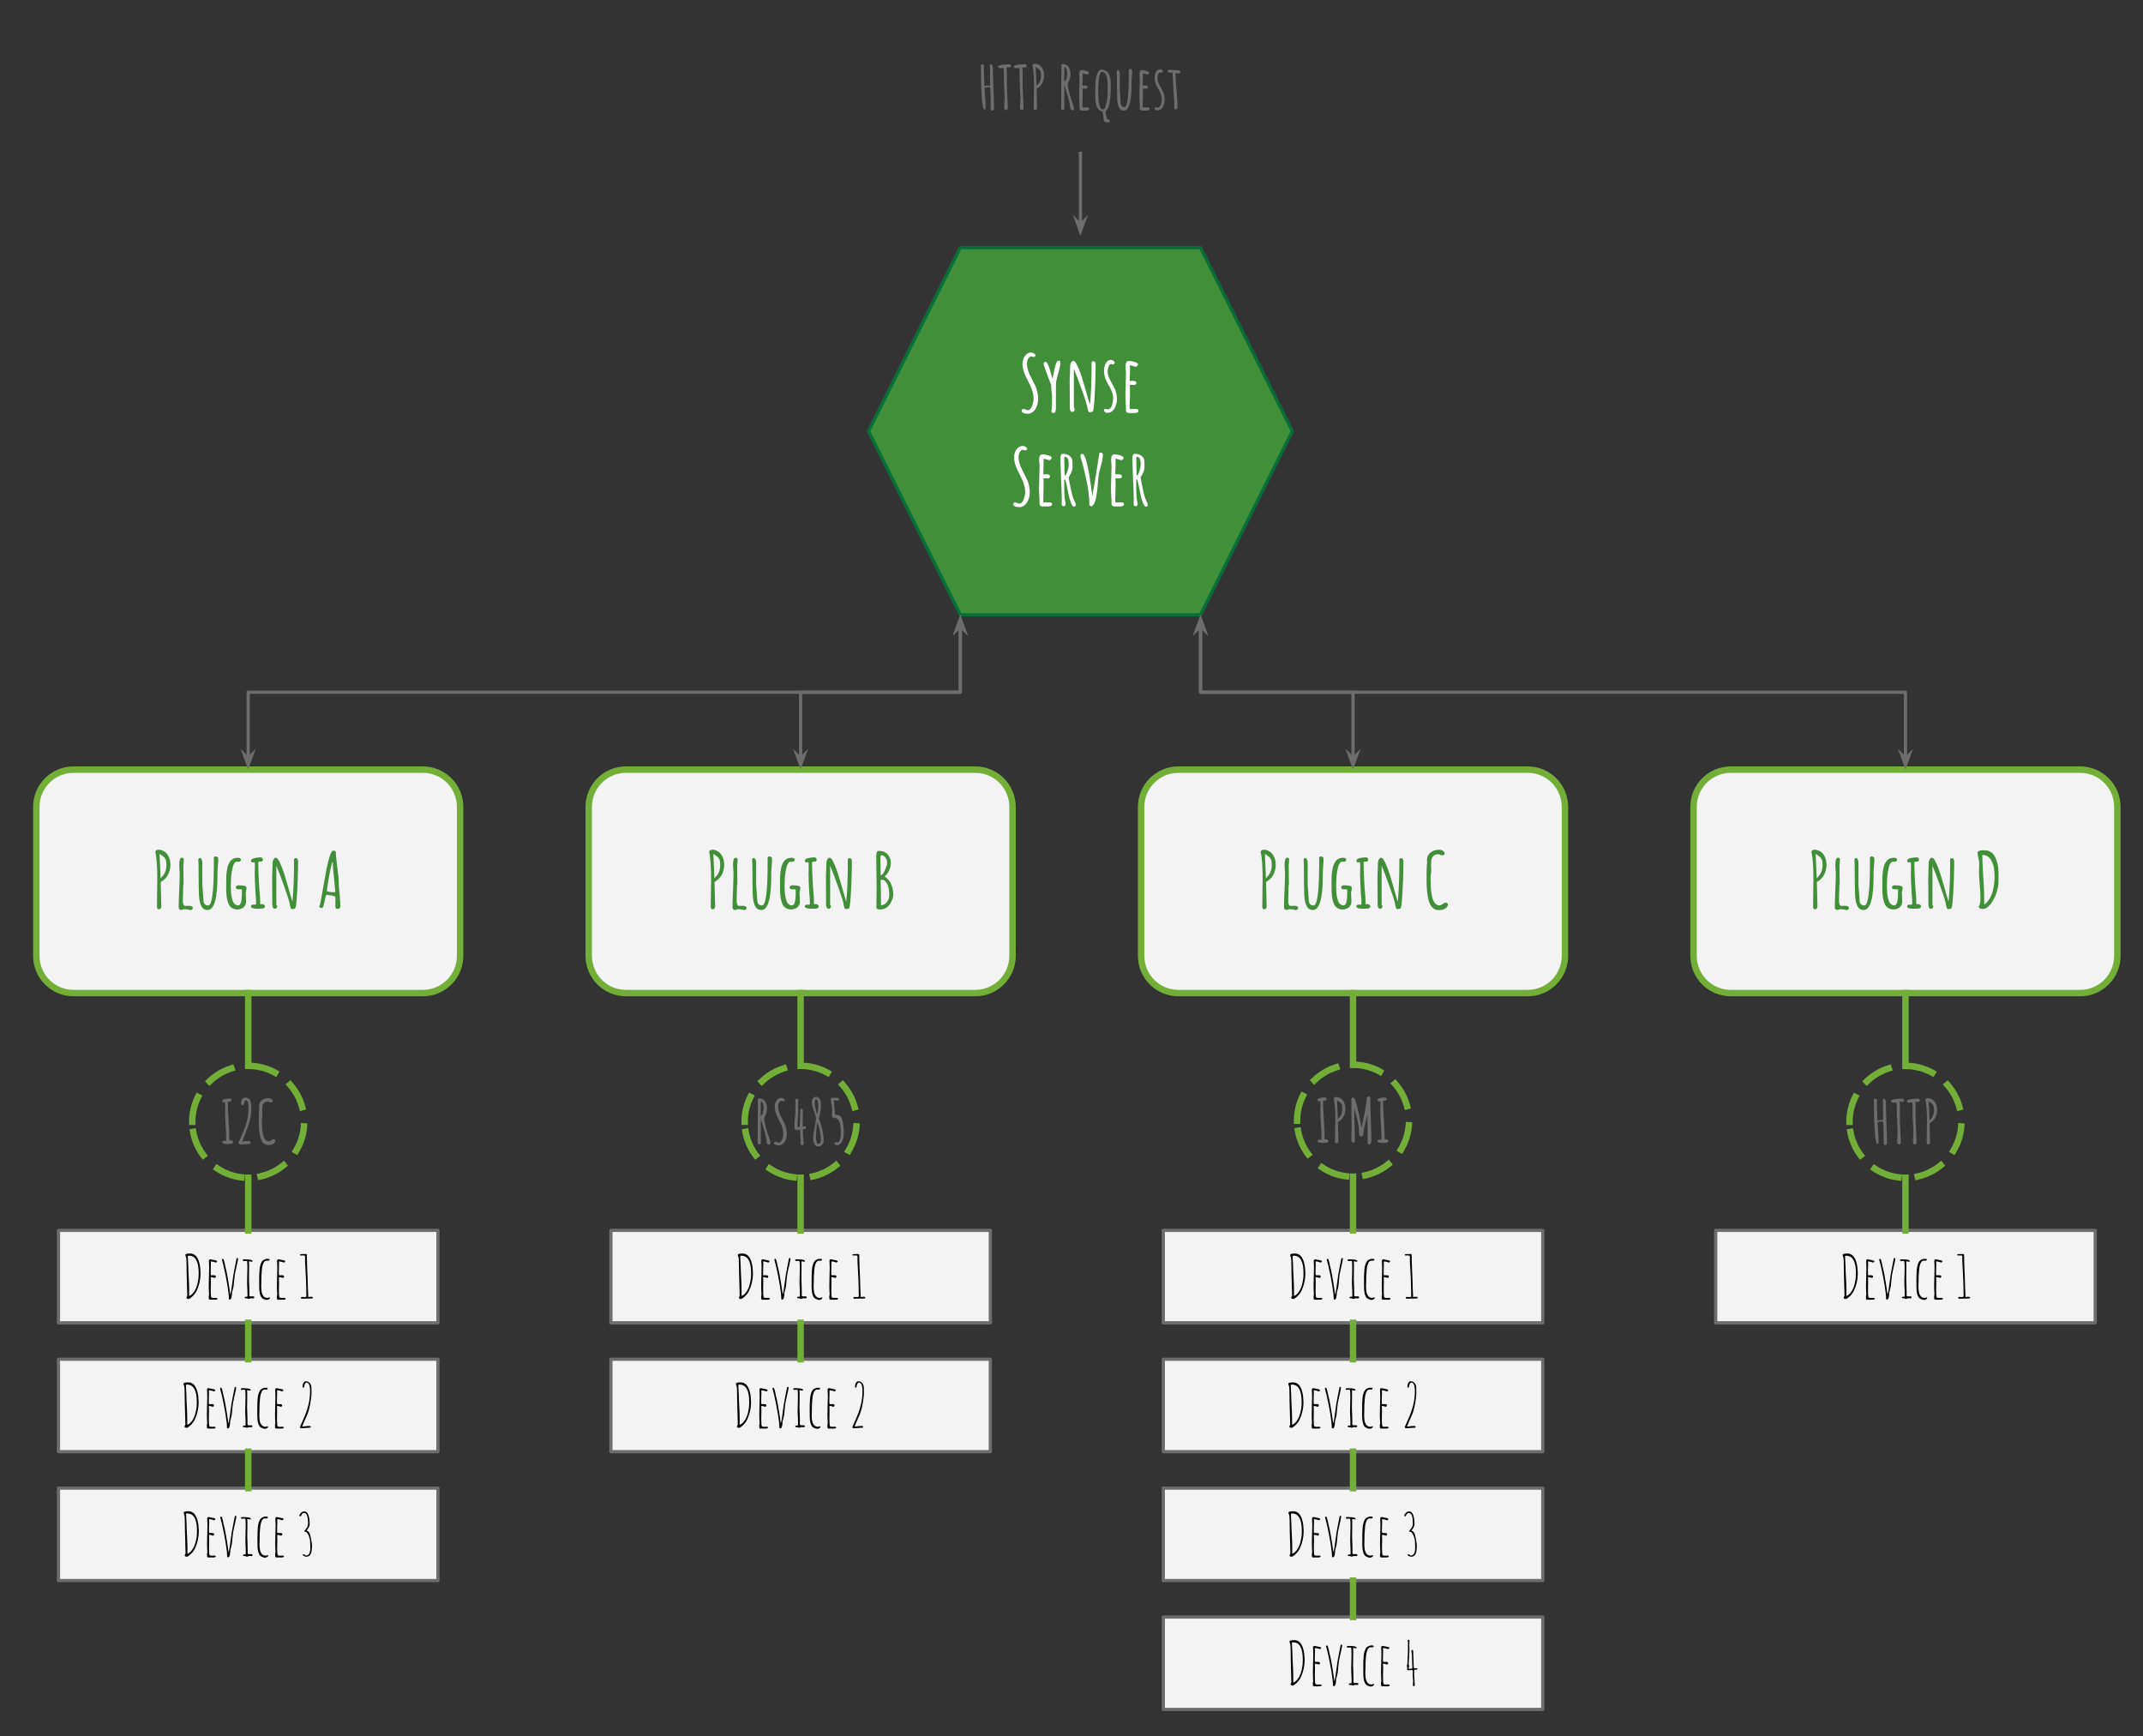 <svg fill="none" stroke-linecap="square" stroke-miterlimit="10" viewBox="0 0 665.231 538.969" xmlns="http://www.w3.org/2000/svg" xmlns:xlink="http://www.w3.org/1999/xlink"><rect x="0" y="0" width="665.231" height="538.969" fill="#333333" stroke="none"/><clipPath id="a"><path d="m0 0h665.231v538.968h-665.231z"/></clipPath><g clip-path="url(#a)"><path d="m0 0h665.231v538.968h-665.231z" fill="none"/><path d="m49.9 330.816h54.299v34.74h-54.299z" fill="none"/><path d="m70.606 355.091q-1.609 0-1.609-.562 0-.453.562-.453h.219q.078.031.172.031.156 0 .219-.094.062-.094.062-.344 0-1.578-.188-4.328-.172-2.859-.172-4.312 0-.516.016-.953l.031-.953q0-.609-.062-1.016-.203.078-.422.078-.438 0-.438-.453 0-.219.266-.391.281-.172.703-.25.781-.125 1.328-.125.219 0 .375.156.172.141.172.344 0 .203-.125.359-.125.141-.312.141-.109 0-.188-.016h-.141q-.188 0-.281.094-.078.078-.078.297 0 1.984.25 5.453.219 3.641.219 5.469v.703q.125-.016.375-.016.781 0 .781.656v.109l-.469.312q-.016 0-.109.016-.094 0-.375 0-.641.047-.781.047zm4.076.141q-.266 0-.469-.156-.188-.156-.188-.391v-.078q.359-.453.734-1.5.172-.5.281-.719 1.109-2.453 1.609-4.406.5-1.953.5-4.141 0-2.328-.891-2.391-.297.156-.406.875-.047.297-.203.5-.141.188-.359.188-.453 0-.453-.578 0-.875.516-1.469.281-.297.672-.297v-.016q.641 0 1.078.281.312.172.594.703.141.297.281.984.031.344.031.641.016.281.031.406v.5q0 1.281-.312 2.766-.297 1.469-.719 2.625-.484 1.328-.984 2.531-.578 1.453-.828 2.234 1.062-.188 2.203-.188.391.281.391.516 0 .234-.25.422-.359 0-1 .047l-.422.016q-.781.094-1.438.094zm8.508.172q-.516 0-.953-.25-.438-.234-.75-.641-.281-.391-.516-1-.219-.609-.328-1.266-.219-1.094-.297-2.891-.016-.422-.016-1.469v-1.172q.016-.516.016-1.047 0-1.109.125-1.734-.047-.281-.047-.578 0-1.125.828-1.812.844-.688 2.125-.688.484 0 .891.266.422.25.422.641 0 .188-.156.312-.141.109-.359.109-.188 0-.406-.062-.219-.062-.266-.172h-.25v-.031q-.688 0-1.156.297-.344.234-.516.797-.078.203-.125.531-.031.312-.031.578-.016.141-.016.594l.031.656.016.625q0 .281-.062.656-.094.469-.094.656v.453q0 .719.047 1.984.016 1.062.25 2.125.156 1 .625 1.688.453.703 1.219.703.312 0 .781-.328.5-.344.703-.344.266 0 .547.281 0 .688-.516 1.062-.484.344-1.156.438-.375.031-.609.031z" fill="#6d6d6d"/><path d="m221.381 330.816h54.299v34.74h-54.299z" fill="none"/><path d="m238.715 355.294q-.359 0-.703-.5v-.062q-.047-.984-.328-2.188-.281-1.219-.828-2.938-.406-1.297-.688-2.312v7.344q0 .297-.109.438-.094.141-.391.141-.219 0-.359-.141-.125-.141-.125-.359v-.156l.031-5.484q.047-2.422.047-5.469v-2.281q0-.234.094-.312.094-.078.391-.078.469 0 .859.172.391.172.672.5.578.641.734 1.562.078.375.078.859 0 .281-.047.625-.047.328-.062.422-.031.188-.172.562-.125.359-.172.469l-.219.531-.188.484q.016.672.234 1.703.219 1.016.484 1.891.188.625.672 2.062l.531 1.641v.031q0 .328-.047.547-.062.297-.391.297zm-2.578-8.844q.25-.266.625-.734l.281-1.594q.016-.094.016-.266 0-.547-.203-1.25-.109-.328-.297-.562-.172-.234-.344-.266l-.047 1.875q-.047 1.25-.047 1.938 0 .656.016.859zm5.579 9.062q-.672 0-1.156-.234-.297-.172-.297-.391 0-.234.109-.375.109-.141.312-.141.188 0 .547.156.391.156.484.156.344 0 .625-.312.297-.312.469-.812.344-.938.344-1.688 0-.797-.266-1.672-.25-.891-.672-1.734l-.297-.594q-.469-.938-.719-1.469-.25-.547-.438-1.188-.281-.891-.281-1.734 0-.672.234-1.266.234-.594.703-1.016.453-.438 1.156-.438.328 0 .641.203.328.188.453.484l-.312.391q-.484 0-.734-.188-.328.047-.594.344-.25.281-.375.641-.109.359-.109.719 0 .703.188 1.438.203.734.516 1.391l1.312 2.609q.312.672.5 1.516.188.844.188 1.688 0 1.219-.594 2.312-.312.547-.828.875-.5.328-1.109.328zm7.306-.047q-.266 0-.438-.281-.156-.281-.156-.625v-.047q.094-.375.094-.672 0-.344-.062-.922-.062-.531-.062-.906v-.406q.016-.172.016-.406 0-.203-.047-.578l-.484.062q-.375.062-.531.062-.359 0-.734-.312 0-.391.094-.719-.094-.469-.094-1.047 0-.547.156-1.922.125-1.188.125-1.891v-3.438q0-.25.125-.312.094-.047.234-.047.234 0 .391.125.172.109.172.328 0 .406-.047.719l-.031.734v.156q-.016.078-.016.172 0 .156.031.344v.062q.062.469.062 1 0 .906-.141 2.359-.125 1.469-.125 2.375 0 .125.031.422.438-.031.672-.109 0-.672.094-2.625.078-1.562.078-2.578 0-.188.156-.297.156-.125.328-.125l.297.328v.906q0 2.422-.031 4.328.016 0 .062-.016.047-.016.156-.016.125-.016.312-.016.562 0 .562.391 0 .453-.75.453-.312 0-.312.172 0 .781.047 1.812.062 1.031.156 1.219-.031.156-.031.359 0 .234.078.375v.328q0 .297-.109.5-.094.219-.328.219zm4.872.391q-.406 0-.719-.266-.312-.266-.469-.688-.281-.75-.281-1.609 0-1.109.422-3.125.438-1.984.438-2.922 0-.5-.188-1.172-.188-.672-.453-1.297-.266-.656-.453-1.359-.188-.703-.188-1.266 0-.719.328-1.203.344-.484.969-.484h.391q.594.391.797.703.156.219.219.391.078.156.109.438.031.359.031 1.156 0 .594-.031.922l-.062.438q-.016.266-.156.906-.062.344-.062.391-.031.094-.125.531l-.109.484-.109.422q.656 1.5 1.062 3.391.406 1.875.406 3.391 0 .078.031.125v.125l-.031.188-.016.078v.016q-.562 1.297-1.75 1.297zm-.281-9.922q.406-1.406.406-2.781 0-.484-.141-1.172-.141-.688-.312-.688h-.406q-.25.312-.25.938 0 .578.234 1.766.234 1.188.469 1.938zm.297 9.109q.469 0 .688-.312.219-.328.219-.891 0-1.219-.25-2.469-.234-1.266-.766-3.094-.266.859-.391 2.266-.125 1.406-.125 2.828v.016q0 .484.234.969v.094q.016.234.125.422.125.172.266.172zm6.108.391q-1.016 0-1.016-.516 0-.203.172-.312.172-.109.391-.109.297 0 .484.156.406-.141.688-.969.281-.828.281-1.562 0-.938-.016-1.594-.062-.828-.188-1.5-.078-.391-.172-.656-.094-.266-.281-.578-.25-.469-.844-.703-.328-.094-.625-.094-.422 0-.578-.359-.094-.281-.094-.703 0-.156.062-.484l.031-.469q0-.859-.094-1.594l-.234-1.547-.125-.766.328-.328h1.5q.797 0 .797.484v.094l-.359.281h-.469v-.062h-.781q.016.938.359 4.438l.359.047q.422.031.797.125.203.047.344.172.391.281.688 1.25.312.953.406 1.969.094.984.094 1.609 0 .859-.047 1.422-.016.391-.078.625-.047.234-.188.625-.109.312-.266.562-.156.234-.422.516-.25.266-.594.531h-.125z" fill="#6d6d6d"/><path d="m392.861 330.488h54.299v34.74h-54.299z" fill="none"/><path d="m410.601 354.763q-1.609 0-1.609-.562 0-.453.562-.453h.219q.078.031.172.031.156 0 .219-.094.062-.094.062-.344 0-1.578-.188-4.328-.172-2.859-.172-4.312 0-.516.016-.953l.031-.953q0-.609-.062-1.016-.203.078-.422.078-.438 0-.438-.453 0-.219.266-.391.281-.172.703-.25.781-.125 1.328-.125.219 0 .375.156.172.141.172.344 0 .203-.125.359-.125.141-.312.141-.109 0-.188-.016h-.141q-.188 0-.281.094-.078.078-.078.297 0 1.984.25 5.453.219 3.641.219 5.469v.703q.125-.016.375-.016.781 0 .781.656v.109l-.469.312q-.016 0-.109.016-.094 0-.375 0-.641.047-.781.047zm4.248.109q-.203 0-.328-.172-.109-.188-.109-.438l.031-3.141q.062-2.281.062-3.531 0-4.344-.484-6.656.266-.422.703-.422.688 0 1.25.312.578.297.953.812.719 1.094.719 2.438 0 1.391-.594 2.5-.594 1.094-1.734 1.703l.031 1.891.047.984q.016.328.016.922.062 1.25.062 2.031 0 .359-.156.562-.141.203-.469.203zm.438-7.484q.719-.688 1.062-1.438.344-.766.344-1.719v-.016q0-.422-.094-1.078-.047-.219-.203-.438-.141-.234-.156-.266-.141-.188-.703-.578l-.484-.359q0 .953.125 2.953zm9.685 7.875q-.187 0-.312-.188-.109-.188-.109-.547l-.016-2.75q-.016-.359-.016-1.172-.047-1.734-.047-3.922v-.953q-.156.891-.578 2.516-.406 1.688-.578 2.766v.109l-.047.359q-.047.406-.188.828-.188.453-.578.453-.672 0-.672-1.75 0-.969-.203-2.078-.188-1.109-.625-2.734l-.547-2.094-.047 2.234q0 1.016.094 3.844l.047 1.266.031 2.562q0 .391-.281.703-.469 0-.656-.281-.172-.297-.172-.844l.047-1.531q.047-1.016.047-1.516l-.031-3.594-.031-3.625q0-.797.031-2.406l.5-.297q.156.016.297.219.156.188.344.609.469 1.172 1.219 4.641.109.484.141.797.219 1.078.312 1.641l.281 1.438.141-.609.344-1.531q.297-1.344.484-2.344.203-1.016.391-2.203.219-1.391.266-2.328v-.109q.047-.234.219-.375.188-.141.453-.141.172 0 .297.156.141.141.141.297 0 2.25.156 6.703.094 2.188.141 4.281.031.938.031 2.406 0 .422-.234.75-.219.344-.484.344zm4.248-.5q-1.609 0-1.609-.562 0-.453.562-.453h.219q.078.031.172.031.156 0 .219-.094.062-.094.062-.344 0-1.578-.188-4.328-.172-2.859-.172-4.312 0-.516.016-.953l.031-.953q0-.609-.062-1.016-.203.078-.422.078-.438 0-.438-.453 0-.219.266-.391.281-.172.703-.25.781-.125 1.328-.125.219 0 .375.156.172.141.172.344 0 .203-.125.359-.125.141-.312.141-.109 0-.188-.016h-.141q-.188 0-.281.094-.078.078-.078.297 0 1.984.25 5.453.219 3.641.219 5.469v.703q.125-.016.375-.016.781 0 .781.656v.109l-.469.312q-.016 0-.109.016-.094 0-.375 0-.641.047-.781.047z" fill="#6d6d6d"/><path d="m564.341 330.835h54.299v34.74h-54.299z" fill="none"/><path d="m585.229 355.406q-.25 0-.375-.188-.109-.172-.109-.422 0-3.906-.156-6.594-.453-.078-.641-.078-.766 0-1.094.141 0 1.031.172 3.141.141 2.25.141 3.172 0 .188-.109.359-.109.156-.281.156-.234 0-.438-.859-.312-1.281-.5-5.328-.125-2.734-.125-5.891-.016-.578-.016-1.641 0-.328.312-.328.188 0 .375.094.203.078.297.203-.078.594-.078 1.391 0 .781.078 1.906.062 1.281.062 1.938v.344q-.016.141-.016.344 0 .188.031.484.109 0 .375-.016.266-.016.516-.047.625-.062.922-.062 0-1.625-.047-3l-.031-3.125v-.5q.25 0 .422.094.188.078.281.203.172.203.219.719v.422q0 1.609.172 6.141.172 4.109.172 6.156 0 .266-.156.469-.156.203-.375.203zm4.282-.156q-.281 0-.438-.266-.156-.266-.156-.656 0-.625.078-1.516l.031-.484.047-.984q0-.656-.141-2.922-.125-2.25-.125-2.906 0-.047 0-.203.016-.172.016-.5.016-.375.016-.922 0-1.359-.188-1.734-.109 0-.484.062l-.516.031q-.25 0-.438-.141-.188-.141-.188-.359 0-.219.453-.391.656-.234 2.219-.312.641-.047.766-.047.219 0 .406.156.188.141.188.375 0 .219-.156.359-.156.141-.406.141l-.328-.016q-.156-.031-.344-.031h-.172q.125 1.281.125 2.297l-.016 1.203q-.016.531-.016 1.203 0 .906.062 2.156.094 1.547.094 2.141 0 .703.078 1.672.078 1 .078 1.688 0 .906-.547.906zm4.888 0q-.281 0-.438-.266-.156-.266-.156-.656 0-.625.078-1.516l.031-.484.047-.984q0-.656-.141-2.922-.125-2.25-.125-2.906 0-.047 0-.203.016-.172.016-.5.016-.375.016-.922 0-1.359-.188-1.734-.109 0-.484.062l-.516.031q-.25 0-.438-.141-.188-.141-.188-.359 0-.219.453-.391.656-.234 2.219-.312.641-.047.766-.047.219 0 .406.156.188.141.188.375 0 .219-.156.359-.156.141-.406.141l-.328-.016q-.156-.031-.344-.031h-.172q.125 1.281.125 2.297l-.016 1.203q-.016.531-.016 1.203 0 .906.062 2.156.094 1.547.094 2.141 0 .703.078 1.672.078 1 .078 1.688 0 .906-.547.906zm4.122-.031q-.203 0-.328-.172-.109-.188-.109-.438l.031-3.141q.062-2.281.062-3.531 0-4.344-.484-6.656.266-.422.703-.422.688 0 1.25.312.578.297.953.812.719 1.094.719 2.438 0 1.391-.594 2.5-.594 1.094-1.734 1.703l.031 1.891.047.984q.016.328.016.922.062 1.25.062 2.031 0 .359-.156.562-.141.203-.469.203zm.438-7.484q.719-.688 1.062-1.438.344-.766.344-1.719v-.016q0-.422-.094-1.078-.047-.219-.203-.438-.141-.234-.156-.266-.141-.188-.703-.578l-.484-.359q0 .953.125 2.953z" fill="#6d6d6d"/><path d="m269.609 133.835 28.496-56.992h74.567l28.496 56.992-28.496 56.992h-74.567z" fill="#418f38" fill-rule="evenodd"/><path d="m269.609 133.835 28.496-56.992h74.567l28.496 56.992-28.496 56.992h-74.567z" fill-rule="evenodd" stroke="#086e38" stroke-linecap="butt" stroke-linejoin="round"/><path d="m319.001 128.406q-.875 0-1.5-.312-.375-.219-.375-.5 0-.297.141-.469.141-.188.406-.188.25 0 .703.188.5.203.625.203.453 0 .828-.391.375-.406.578-1.047.438-1.203.438-2.172 0-1.031-.328-2.172-.312-1.141-.875-2.219l-.375-.766q-.609-1.203-.938-1.891-.312-.703-.562-1.516-.359-1.156-.359-2.234 0-.859.297-1.625.312-.781.906-1.297.609-.578 1.484-.578.438 0 .844.25.406.25.578.641l-.406.5q-.625 0-.938-.234-.438.047-.766.422-.312.359-.484.844-.141.453-.141.906 0 .922.25 1.875.25.938.656 1.781l1.688 3.359q.406.859.641 1.938.25 1.078.25 2.156 0 1.594-.781 2.984-.406.719-1.062 1.141-.641.422-1.422.422zm7.993-.188q-.406 0-.672-.531.266-.516.266-4.078 0-.844-.125-1.828l-.078-.703q-.062-.641-.062-.984v-.625q-.25-.594-.891-2.219-.625-1.641-1.016-2.75-.453-1.266-.453-1.719v-.125l.547-.406q.422.047.875 1.062.375.875.844 2.531.469 1.656.469 1.766.094-.266.391-1.812.281-1.531.641-2.703.406-1.172.844-1.172.234 0 .406.141.188.141.188.359 0 1.219-.672 3.453-.719 2.422-.719 3.5v7.234q0 1.609-.781 1.609zm11.37-.266q-.281 0-.438-.156-.141-.156-.203-.547l-.156-.453v-.047-.078q0-.781-1.641-5.391-1.641-4.609-2.578-6.828v12.078l.094.172q.031.047.094.172.078.109.078.234 0 .312-.219.531-.219.203-.531.203-.766 0-.766-1.453l-.016-4.109q-.031-1.844-.031-4.125 0-.766.078-2.234.062-1.516.062-2.234 0-1.125.875-1.766v.141q.141-.047.188-.047.547 0 1.391 1.922.672 1.531 1.203 3.234.547 1.703 1.438 4.844l.234.875q.562 1.938.844 2.781.484-5.172.484-12.203v-.312q-.031-.141-.031-.312 0-.719.578-.719.344 0 .516.266.188.266.188.672v1.797q-.047 3.703-.297 8.031-.234 4.312-.578 4.859-.688.203-.859.203zm5.371.266q-.422-.078-.734-.328-.297-.234-.344-.609l.266-.422q.141 0 .453.109.359.062.562.062.422 0 .766-.375.359-.391.531-1.016.312-1.156.312-2.062 0-1.578-1.016-3.328l-.266-.469q-.453-.781-.766-1.406-.312-.625-.531-1.344-.281-.938-.281-1.875 0-1.062.469-2.203.25-.562.688-.906.453-.344 1-.344.438 0 .797.281.375.266.375.656 0 .203-.172.328-.156.125-.406.125-.25 0-.5-.141-.531.016-.844.938-.266.828-.266 1.391 0 .688.219 1.406.219.703.562 1.281l.516.953.844 1.578q.344.672.547 1.562.203.891.203 1.797 0 1.469-.672 2.797-.344.672-.953 1.078-.609.406-1.359.406zm6.6-.031q-.312 0-.562-.219-.25-.219-.266-.531v-.625-.469q-.031-.219-.031-.516 0-.5-.078-1.531l-.047-1.531q0-1.172.078-3.5.094-2.094.094-3.516 0-.328-.062-1-.078-.703-.078-1.016 0-1.703 1-1.703.797 0 1.844.312 1.047.312 1.047.75 0 .234-.203.438-.203.203-.5.328-1-.359-1.828-.484.031.359.031 1.031 0 .969-.031 1.734-.062 1.156-.062 1.719l.062.391.391-.016q.188-.031.484-.031 1.141 0 1.141.672 0 .266-.219.453-.203.172-.547.172-.422 0-.672-.047h-.594q.047.625.047 1.828 0 1.188-.031 2.156-.062 1.469-.062 2.188 0 1.344.047 1.344l.797-.031q.406-.016.984-.016.906 0 .906.562 0 .344-.297.516-.297.188-.734.188z" fill="#fff"/><path d="m316.397 157.406q-.875 0-1.5-.312-.375-.219-.375-.5 0-.297.141-.469.141-.188.406-.188.25 0 .703.188.5.203.625.203.453 0 .828-.391.375-.406.578-1.047.438-1.203.438-2.172 0-1.031-.328-2.172-.312-1.141-.875-2.219l-.375-.766q-.609-1.203-.938-1.891-.312-.703-.562-1.516-.359-1.156-.359-2.234 0-.859.297-1.625.312-.781.906-1.297.609-.578 1.484-.578.438 0 .844.25.406.25.578.641l-.406.5q-.625 0-.938-.234-.438.047-.766.422-.312.359-.484.844-.141.453-.141.906 0 .922.25 1.875.25.938.656 1.781l1.688 3.359q.406.859.641 1.938.25 1.078.25 2.156 0 1.594-.781 2.984-.406.719-1.062 1.141-.641.422-1.422.422zm7.118-.219q-.312 0-.562-.219-.25-.219-.266-.531v-.625-.469q-.031-.219-.031-.516 0-.5-.078-1.531l-.047-1.531q0-1.172.078-3.5.094-2.094.094-3.516 0-.328-.062-1-.078-.703-.078-1.016 0-1.703 1-1.703.797 0 1.844.312 1.047.312 1.047.75 0 .234-.203.438-.203.203-.5.328-1-.359-1.828-.484.031.359.031 1.031 0 .969-.031 1.734-.062 1.156-.062 1.719l.062.391.391-.016q.188-.031.484-.031 1.141 0 1.141.672 0 .266-.219.453-.203.172-.547.172-.422 0-.672-.047h-.594q.047.625.047 1.828 0 1.188-.031 2.156-.062 1.469-.062 2.188 0 1.344.047 1.344l.797-.031q.406-.016.984-.016.906 0 .906.562 0 .344-.297.516-.297.188-.734.188zm9.91.094q-.516 0-.953-1.156-.5-1.234-.75-2.562l-.156-.812q-.703-3.438-.891-3.922h-.297q0 .703-.016 1.281v1.312q0 3.219.453 5.016l-.266.656h-.672l-.312-.359.031-1.609q0-2.156-.219-6.547-.188-4.688-.188-6.562 0-1.156.781-1.156 1.297 0 2.125.688.828.672.828 1.859v1.688q0 .359-.125.828-.109.469-.25.75l-.469.859-.375.734.125.562.328 1.703q.344 1.859.656 3.016.312 1.141.766 2.078l.141.297q.234.469.234.766 0 .234-.141.406-.141.188-.391.188zm-2.938-9.625q.516-.266.891-1.453.375-1.188.375-2.188 0-.766-.188-1.438-.125-.391-.406-.594-.266-.203-.672-.203l-.062.125-.047.203.047 2.844q.062 1.234.062 2.703zm7.674 9.141q0-2.75-.516-5.703-.516-2.953-1.625-7.234-.047-.234-.219-.734-.422-1.344-.422-1.703 0-.219.172-.391.188-.172.406-.172.359 0 .672.609.312.578.562 1.547.266.969.578 2.406.297 1.375.703 4.203l.141.938.297 2.141q.094.891.156 1.266.516-2.641 1.297-7.625.656-4.281.922-5.844h.516q.219 0 .391.156.172.156.172.375 0 .875-.203 1.875-.203.984-.609 2.375-.344 1.203-.453 1.812-.109.594-.203 1.891-.188 2.906-.594 5.203-.266 1.391-.703 2.188-.438.781-.984.781zm7.698.391q-.312 0-.562-.219-.25-.219-.266-.531v-.625-.469q-.031-.219-.031-.516 0-.5-.078-1.531l-.047-1.531q0-1.172.078-3.5.094-2.094.094-3.516 0-.328-.062-1-.078-.703-.078-1.016 0-1.703 1-1.703.797 0 1.844.312 1.047.312 1.047.75 0 .234-.203.438-.203.203-.5.328-1-.359-1.828-.484.031.359.031 1.031 0 .969-.031 1.734-.062 1.156-.062 1.719l.062.391.391-.016q.188-.031.484-.031 1.141 0 1.141.672 0 .266-.219.453-.203.172-.547.172-.422 0-.672-.047h-.594q.047.625.047 1.828 0 1.188-.031 2.156-.062 1.469-.062 2.188 0 1.344.047 1.344l.797-.031q.406-.016.984-.016.906 0 .906.562 0 .344-.297.516-.297.188-.734.188zm9.91.094q-.516 0-.953-1.156-.5-1.234-.75-2.562l-.156-.812q-.703-3.438-.891-3.922h-.297q0 .703-.016 1.281v1.312q0 3.219.453 5.016l-.266.656h-.672l-.312-.359.031-1.609q0-2.156-.219-6.547-.188-4.688-.188-6.562 0-1.156.781-1.156 1.297 0 2.125.688.828.672.828 1.859v1.688q0 .359-.125.828-.109.469-.25.75l-.469.859-.375.734.125.562.328 1.703q.344 1.859.656 3.016.312 1.141.766 2.078l.141.297q.234.469.234.766 0 .234-.141.406-.141.188-.391.188zm-2.938-9.625q.516-.266.891-1.453.375-1.188.375-2.188 0-.766-.188-1.438-.125-.391-.406-.594-.266-.203-.672-.203l-.062.125-.047.203.047 2.844q.062 1.234.062 2.703z" fill="#fff"/><path d="m11.27 250.444c0-6.384 5.175-11.559 11.559-11.559h108.44c3.066 0 6.006 1.218 8.174 3.386 2.168 2.168 3.386 5.108 3.386 8.174v46.236c0 6.384-5.175 11.559-11.559 11.559h-108.44c-6.384 0-11.559-5.175-11.559-11.559z" fill="#f3f3f3" fill-rule="evenodd"/><path d="m11.27 250.444c0-6.384 5.175-11.559 11.559-11.559h108.44c3.066 0 6.006 1.218 8.174 3.386 2.168 2.168 3.386 5.108 3.386 8.174v46.236c0 6.384-5.175 11.559-11.559 11.559h-108.44c-6.384 0-11.559-5.175-11.559-11.559z" fill-rule="evenodd" stroke="#73af38" stroke-linecap="butt" stroke-linejoin="round" stroke-width="2"/><path d="m49.288 282.227q-.266 0-.422-.234-.141-.234-.141-.562l.047-4.031q.062-2.922.062-4.531 0-5.594-.625-8.578.359-.547.922-.547.875 0 1.609.406.734.391 1.219 1.062.938 1.391.938 3.109 0 1.812-.781 3.234-.766 1.406-2.219 2.188l.047 2.438.047 1.266q.016.406.016 1.172.078 1.609.078 2.625 0 .453-.203.719-.188.266-.594.266zm.562-9.625q.938-.891 1.375-1.859.438-.984.438-2.203v-.016q0-.562-.109-1.391-.078-.297-.266-.578-.188-.297-.219-.344-.172-.234-.891-.734l-.625-.469q0 1.234.141 3.797zm9.256 9.891q-.859-.297-2.125-.297-.391.25-.828.25-.281 0-.484-.266-.203-.25-.203-.531 0-2.016.172-5.375.141-3.578.141-5.359v-.172q-.141-1.5-.141-2.25 0-2.281.828-2.281.25 0 .422.188.188.172.188.422 0 .281-.078.906-.078.594-.078.906 0 1.609.031 2.906.031 1.281.031 2.875-.125.375-.125 1.016v.281l-.047 1.906q-.047.844-.047 1.922 0 1.656.781 1.656.047 0 .156-.016.109-.016.312-.016.203-.016.547-.016 1.297 0 1.297.719 0 .234-.219.406-.219.172-.531.219zm5.307-.031q-.578 0-1.031-.25-.453-.25-.75-.734-.562-1-.734-2.281-.172-1.109-.172-2.641-.078-2.594-.078-6.328l-.016-1.859q-.031-.141-.031-.469-.047-.922-.047-1.109.219-.5.516-.5.281 0 .5.438.234.422.234.922v6.531q0 .969.172 2.547.172 1.969.172 2.547 0 1.766 1.5 1.766 1.734 0 1.734-12.906v-1.344-.219q-.031-.062-.031-.188 0-.297.125-.422.141-.125.531-.125.312 0 .484.188.188.172.234.406.031.141.031.547 0 .391-.078 1.234-.094.688-.094 1.188 0 .562-.047.984l-.047 1.016v.188q.016.094.016.219 0 10.656-3.094 10.656zm9.211-.172q-.672 0-1.219-.25-.547-.25-.938-.656-.312-.344-.578-.984-.266-.656-.375-1.25-.125-.453-.203-1.312-.062-.875-.094-1.5v-1.391-.953q0-1.391.047-2.281.047-1.078.312-2.281.219-1.078.75-1.891.5-.828 1.422-1.141.422-.156 1-.156 1.031 0 1.031.594 0 .297-.234.484-.219.172-.531.172-.141 0-.266-.031-.094-.016-.234-.016-.406 0-.719.438-.312.422-.531 1.188-.391 1.484-.531 3.234-.094 1.641-.094 2.422 0 .828.062 2.234.109 1.328.422 2.312.156.578.391.922.234.344.594.594.406.25.828.25 1.156 0 1.156-3.828v-1.109q-.172-.078-.547-.078h-.219-.266q-.844 0-.844-.547 0-.328.219-.5.234-.188.594-.188v.016h.344q2.156 0 2.156.75 0 .203-.109.859-.156.578-.156.859 0 .406.078 1.281l.047 1.266q0 1.156-.812 1.812-.797.656-1.953.656zm6.382-.219q-2.078 0-2.078-.719 0-.562.734-.562h.266l.25.016q.188 0 .25-.109.078-.125.078-.438 0-.406-.047-1.281-.062-.578-.172-2.062-.203-3.672-.203-5.547 0-.672.016-1.219l.031-1.219q0-.797-.078-1.328-.391.094-.547.094-.578 0-.578-.562 0-.297.359-.516.359-.219.906-.312.969-.188 1.703-.188.297 0 .5.203.203.203.203.469 0 .266-.156.469-.156.188-.391.188-.156 0-.25-.031h-.188q-.234 0-.344.109-.109.109-.109.391 0 2.328.281 7.016.047.859.188 2.547.125 1.094.125 2.25v.906q.141-.016.484-.016 1 0 1 .844v.141l-.594.406q-.031 0-.156.016-.125 0-.5 0-.766.047-.984.047zm10.783.109q-.281 0-.438-.156-.141-.156-.203-.547l-.156-.453v-.047-.078q0-.781-1.641-5.391-1.641-4.609-2.578-6.828v12.078l.094.172q.031.047.094.172.078.109.078.234 0 .312-.219.531-.219.203-.531.203-.766 0-.766-1.453l-.016-4.109q-.031-1.844-.031-4.125 0-.766.078-2.234.062-1.516.062-2.234 0-1.125.875-1.766v.141q.141-.047.188-.047.547 0 1.391 1.922.672 1.531 1.203 3.234.547 1.703 1.438 4.844l.234.875q.562 1.938.844 2.781.484-5.172.484-12.203v-.312q-.031-.141-.031-.312 0-.719.578-.719.344 0 .516.266.188.266.188.672v1.797q-.047 3.703-.297 8.031-.234 4.312-.578 4.859-.688.203-.859.203zm14.06-.078q-.375 0-.562-.141-.172-.141-.172-.484v-3.141q-.312-.219-1.188-.375-.859-.172-1.625-.234-.266.516-.391 1.234l-.094.484q-.016.156-.141.734-.125.578-.266 1-.141.422-.281.656-.922 0-1.062-.484.266-.375.609-2.25l.781-4.391q.531-3.125.969-5.328.453-2.203.953-3.703.547-1.656 1.062-1.656.5 0 .766.203 0 .953.453 4.625.484 3.609.484 4.922 0 1.266.266 3.641.234 2.438.234 3.875 0 .812-.797.812zm-1.25-5.156q.203 0 .484-.078-.062-1.047-.234-2.609-.562-5.422-.562-6.656v-.188q-.234.234-.656 2.172-.422 1.938-.781 4.141-.359 2.203-.375 2.922 1 .297 2.125.297z" fill="#418f38"/><path d="m182.751 250.444c0-6.384 5.175-11.559 11.559-11.559h108.44c3.066 0 6.006 1.218 8.174 3.386 2.168 2.168 3.386 5.108 3.386 8.174v46.236c0 6.384-5.175 11.559-11.559 11.559h-108.44c-6.384 0-11.559-5.175-11.559-11.559z" fill="#f3f3f3" fill-rule="evenodd"/><path d="m182.751 250.444c0-6.384 5.175-11.559 11.559-11.559h108.44c3.066 0 6.006 1.218 8.174 3.386 2.168 2.168 3.386 5.108 3.386 8.174v46.236c0 6.384-5.175 11.559-11.559 11.559h-108.44c-6.384 0-11.559-5.175-11.559-11.559z" fill-rule="evenodd" stroke="#73af38" stroke-linecap="butt" stroke-linejoin="round" stroke-width="2"/><path d="m221.2 282.227q-.266 0-.422-.234-.141-.234-.141-.562l.047-4.031q.062-2.922.062-4.531 0-5.594-.625-8.578.359-.547.922-.547.875 0 1.609.406.734.391 1.219 1.062.938 1.391.938 3.109 0 1.812-.781 3.234-.766 1.406-2.219 2.188l.047 2.438.047 1.266q.016.406.016 1.172.078 1.609.078 2.625 0 .453-.203.719-.188.266-.594.266zm.562-9.625q.938-.891 1.375-1.859.438-.984.438-2.203v-.016q0-.562-.109-1.391-.078-.297-.266-.578-.188-.297-.219-.344-.172-.234-.891-.734l-.625-.469q0 1.234.141 3.797zm9.256 9.891q-.859-.297-2.125-.297-.391.25-.828.25-.281 0-.484-.266-.203-.25-.203-.531 0-2.016.172-5.375.141-3.578.141-5.359v-.172q-.141-1.5-.141-2.25 0-2.281.828-2.281.25 0 .422.188.188.172.188.422 0 .281-.078.906-.078.594-.078.906 0 1.609.031 2.906.031 1.281.031 2.875-.125.375-.125 1.016v.281l-.047 1.906q-.047.844-.047 1.922 0 1.656.781 1.656.047 0 .156-.016.109-.016.312-.016.203-.016.547-.016 1.297 0 1.297.719 0 .234-.219.406-.219.172-.531.219zm5.307-.031q-.578 0-1.031-.25-.453-.25-.75-.734-.562-1-.734-2.281-.172-1.109-.172-2.641-.078-2.594-.078-6.328l-.016-1.859q-.031-.141-.031-.469-.047-.922-.047-1.109.219-.5.516-.5.281 0 .5.438.234.422.234.922v6.531q0 .969.172 2.547.172 1.969.172 2.547 0 1.766 1.5 1.766 1.734 0 1.734-12.906v-1.344-.219q-.031-.062-.031-.188 0-.297.125-.422.141-.125.531-.125.312 0 .484.188.188.172.234.406.031.141.031.547 0 .391-.078 1.234-.094.688-.094 1.188 0 .562-.047.984l-.047 1.016v.188q.016.094.016.219 0 10.656-3.094 10.656zm9.211-.172q-.672 0-1.219-.25-.547-.25-.938-.656-.312-.344-.578-.984-.266-.656-.375-1.25-.125-.453-.203-1.312-.062-.875-.094-1.5v-1.391-.953q0-1.391.047-2.281.047-1.078.312-2.281.219-1.078.75-1.891.5-.828 1.422-1.141.422-.156 1-.156 1.031 0 1.031.594 0 .297-.234.484-.219.172-.531.172-.141 0-.266-.031-.094-.016-.234-.016-.406 0-.719.438-.312.422-.531 1.188-.391 1.484-.531 3.234-.094 1.641-.094 2.422 0 .828.062 2.234.109 1.328.422 2.312.156.578.391.922.234.344.594.594.406.25.828.25 1.156 0 1.156-3.828v-1.109q-.172-.078-.547-.078h-.219-.266q-.844 0-.844-.547 0-.328.219-.5.234-.188.594-.188v.016h.344q2.156 0 2.156.75 0 .203-.109.859-.156.578-.156.859 0 .406.078 1.281l.047 1.266q0 1.156-.812 1.812-.797.656-1.953.656zm6.382-.219q-2.078 0-2.078-.719 0-.562.734-.562h.266l.25.016q.188 0 .25-.109.078-.125.078-.438 0-.406-.047-1.281-.062-.578-.172-2.062-.203-3.672-.203-5.547 0-.672.016-1.219l.031-1.219q0-.797-.078-1.328-.391.094-.547.094-.578 0-.578-.562 0-.297.359-.516.359-.219.906-.312.969-.188 1.703-.188.297 0 .5.203.203.203.203.469 0 .266-.156.469-.156.188-.391.188-.156 0-.25-.031h-.188q-.234 0-.344.109-.109.109-.109.391 0 2.328.281 7.016.047.859.188 2.547.125 1.094.125 2.25v.906q.141-.016.484-.016 1 0 1 .844v.141l-.594.406q-.031 0-.156.016-.125 0-.5 0-.766.047-.984.047zm10.783.109q-.281 0-.438-.156-.141-.156-.203-.547l-.156-.453v-.047-.078q0-.781-1.641-5.391-1.641-4.609-2.578-6.828v12.078l.094.172q.031.047.094.172.078.109.078.234 0 .312-.219.531-.219.203-.531.203-.766 0-.766-1.453l-.016-4.109q-.031-1.844-.031-4.125 0-.766.078-2.234.062-1.516.062-2.234 0-1.125.875-1.766v.141q.141-.047.188-.047.547 0 1.391 1.922.672 1.531 1.203 3.234.547 1.703 1.438 4.844l.234.875q.562 1.938.844 2.781.484-5.172.484-12.203v-.312q-.031-.141-.031-.312 0-.719.578-.719.344 0 .516.266.188.266.188.672v1.797q-.047 3.703-.297 8.031-.234 4.312-.578 4.859-.688.203-.859.203zm10.435.109q-1.094 0-1.094-.594l.047-2.953.047-2.953q0-1.609-.078-4.875-.062-3.234-.062-4.875v-.141q0-.625.109-1.156.156-.641.766-.641 1.688 0 2.672 1.078.984 1.078.984 2.859 0 1.078-.578 2.266-.578 1.172-1.359 1.734 1.391.938 2.047 2.422.656 1.469.656 3.25 0 .844-.578 2.094-.688 1.484-1.891 2.125-.719.359-1.594.359zm.25-10.609q.625-.141 1.047-1.031.359-.672.672-1.625.078-.266.25-.672v-.844q0-.719-.531-1.391-.531-.672-1.203-.672-.328 0-.328.75 0 1.578.047 2.828zm.094 9.359q1.172-.156 1.859-1.062.703-.922.703-2.188 0-1.109-.188-2.031-.172-.922-.453-1.406-.266-.453-.531-.766-.266-.312-.453-.406l-.203-.078h-.859q.125 2.766.125 7.938z" fill="#418f38"/><path d="m354.231 250.444c0-6.384 5.175-11.559 11.559-11.559h108.44c3.066 0 6.006 1.218 8.174 3.386 2.168 2.168 3.386 5.108 3.386 8.174v46.236c0 6.384-5.175 11.559-11.559 11.559h-108.44c-6.384 0-11.559-5.175-11.559-11.559z" fill="#f3f3f3" fill-rule="evenodd"/><path d="m354.231 250.444c0-6.384 5.175-11.559 11.559-11.559h108.44c3.066 0 6.006 1.218 8.174 3.386 2.168 2.168 3.386 5.108 3.386 8.174v46.236c0 6.384-5.175 11.559-11.559 11.559h-108.44c-6.384 0-11.559-5.175-11.559-11.559z" fill-rule="evenodd" stroke="#73af38" stroke-linecap="butt" stroke-linejoin="round" stroke-width="2"/><path d="m392.405 282.227q-.266 0-.422-.234-.141-.234-.141-.562l.047-4.031q.062-2.922.062-4.531 0-5.594-.625-8.578.359-.547.922-.547.875 0 1.609.406.734.391 1.219 1.062.938 1.391.938 3.109 0 1.812-.781 3.234-.766 1.406-2.219 2.188l.047 2.438.047 1.266q.016.406.016 1.172.078 1.609.078 2.625 0 .453-.203.719-.188.266-.594.266zm.562-9.625q.938-.891 1.375-1.859.438-.984.438-2.203v-.016q0-.562-.109-1.391-.078-.297-.266-.578-.188-.297-.219-.344-.172-.234-.891-.734l-.625-.469q0 1.234.141 3.797zm9.256 9.891q-.859-.297-2.125-.297-.391.25-.828.25-.281 0-.484-.266-.203-.25-.203-.531 0-2.016.172-5.375.141-3.578.141-5.359v-.172q-.141-1.5-.141-2.25 0-2.281.828-2.281.25 0 .422.188.188.172.188.422 0 .281-.078.906-.078.594-.078.906 0 1.609.031 2.906.031 1.281.031 2.875-.125.375-.125 1.016v.281l-.047 1.906q-.047.844-.047 1.922 0 1.656.781 1.656.047 0 .156-.016.109-.016.312-.016.203-.016.547-.016 1.297 0 1.297.719 0 .234-.219.406-.219.172-.531.219zm5.307-.031q-.578 0-1.031-.25-.453-.25-.75-.734-.562-1-.734-2.281-.172-1.109-.172-2.641-.078-2.594-.078-6.328l-.016-1.859q-.031-.141-.031-.469-.047-.922-.047-1.109.219-.5.516-.5.281 0 .5.438.234.422.234.922v6.531q0 .969.172 2.547.172 1.969.172 2.547 0 1.766 1.5 1.766 1.734 0 1.734-12.906v-1.344-.219q-.031-.062-.031-.188 0-.297.125-.422.141-.125.531-.125.312 0 .484.188.188.172.234.406.031.141.031.547 0 .391-.078 1.234-.094.688-.094 1.188 0 .562-.047.984l-.047 1.016v.188q.016.094.016.219 0 10.656-3.094 10.656zm9.211-.172q-.672 0-1.219-.25-.547-.25-.938-.656-.312-.344-.578-.984-.266-.656-.375-1.25-.125-.453-.203-1.312-.062-.875-.094-1.5v-1.391-.953q0-1.391.047-2.281.047-1.078.312-2.281.219-1.078.75-1.891.5-.828 1.422-1.141.422-.156 1-.156 1.031 0 1.031.594 0 .297-.234.484-.219.172-.531.172-.141 0-.266-.031-.094-.016-.234-.016-.406 0-.719.438-.312.422-.531 1.188-.391 1.484-.531 3.234-.094 1.641-.094 2.422 0 .828.062 2.234.109 1.328.422 2.312.156.578.391.922.234.344.594.594.406.25.828.25 1.156 0 1.156-3.828v-1.109q-.172-.078-.547-.078h-.219-.266q-.844 0-.844-.547 0-.328.219-.5.234-.188.594-.188v.016h.344q2.156 0 2.156.75 0 .203-.109.859-.156.578-.156.859 0 .406.078 1.281l.047 1.266q0 1.156-.812 1.812-.797.656-1.953.656zm6.382-.219q-2.078 0-2.078-.719 0-.562.734-.562h.266l.25.016q.188 0 .25-.109.078-.125.078-.438 0-.406-.047-1.281-.062-.578-.172-2.062-.203-3.672-.203-5.547 0-.672.016-1.219l.031-1.219q0-.797-.078-1.328-.391.094-.547.094-.578 0-.578-.562 0-.297.359-.516.359-.219.906-.312.969-.188 1.703-.188.297 0 .5.203.203.203.203.469 0 .266-.156.469-.156.188-.391.188-.156 0-.25-.031h-.188q-.234 0-.344.109-.109.109-.109.391 0 2.328.281 7.016.047.859.188 2.547.125 1.094.125 2.25v.906q.141-.016.484-.016 1 0 1 .844v.141l-.594.406q-.031 0-.156.016-.125 0-.5 0-.766.047-.984.047zm10.783.109q-.281 0-.438-.156-.141-.156-.203-.547l-.156-.453v-.047-.078q0-.781-1.641-5.391-1.641-4.609-2.578-6.828v12.078l.094.172q.031.047.094.172.078.109.078.234 0 .312-.219.531-.219.203-.531.203-.766 0-.766-1.453l-.016-4.109q-.031-1.844-.031-4.125 0-.766.078-2.234.062-1.516.062-2.234 0-1.125.875-1.766v.141q.141-.047.188-.047.547 0 1.391 1.922.672 1.531 1.203 3.234.547 1.703 1.438 4.844l.234.875q.562 1.938.844 2.781.484-5.172.484-12.203v-.312q-.031-.141-.031-.312 0-.719.578-.719.344 0 .516.266.188.266.188.672v1.797q-.047 3.703-.297 8.031-.234 4.312-.578 4.859-.688.203-.859.203zm12.622.312q-.672 0-1.234-.312-.562-.312-.969-.844-.359-.5-.656-1.281-.281-.781-.422-1.625-.297-1.422-.391-3.719-.016-.547-.016-1.891v-1.516q.016-.656.016-1.344 0-1.422.172-2.234-.078-.359-.078-.75 0-1.438 1.078-2.328 1.094-.891 2.734-.891.625 0 1.156.344.531.344.531.844 0 .234-.203.391-.188.141-.469.141-.234 0-.516-.078-.281-.078-.344-.219h-.312v-.047q-.891 0-1.484.391-.438.312-.688 1.031-.094.266-.141.672-.047.406-.047.734-.016.203-.016.766l.047.844.016.812q0 .359-.094.844-.125.609-.125.844v.578q0 .938.078 2.562.031 1.375.312 2.734.219 1.281.812 2.172.578.906 1.562.906.406 0 1.016-.438.641-.422.906-.422.328 0 .703.359 0 .875-.672 1.359-.625.438-1.5.562-.469.047-.766.047z" fill="#418f38"/><path d="m525.711 250.444c0-6.384 5.175-11.559 11.559-11.559h108.44c3.066 0 6.006 1.218 8.174 3.386 2.168 2.168 3.386 5.108 3.386 8.174v46.236c0 6.384-5.175 11.559-11.559 11.559h-108.44c-6.384 0-11.559-5.175-11.559-11.559z" fill="#f3f3f3" fill-rule="evenodd"/><path d="m525.711 250.444c0-6.384 5.175-11.559 11.559-11.559h108.44c3.066 0 6.006 1.218 8.174 3.386 2.168 2.168 3.386 5.108 3.386 8.174v46.236c0 6.384-5.175 11.559-11.559 11.559h-108.44c-6.384 0-11.559-5.175-11.559-11.559z" fill-rule="evenodd" stroke="#73af38" stroke-linecap="butt" stroke-linejoin="round" stroke-width="2"/><path d="m563.381 282.227q-.266 0-.422-.234-.141-.234-.141-.562l.047-4.031q.062-2.922.062-4.531 0-5.594-.625-8.578.359-.547.922-.547.875 0 1.609.406.734.391 1.219 1.062.938 1.391.938 3.109 0 1.812-.781 3.234-.766 1.406-2.219 2.188l.047 2.438.047 1.266q.016.406.016 1.172.078 1.609.078 2.625 0 .453-.203.719-.188.266-.594.266zm.562-9.625q.938-.891 1.375-1.859.438-.984.438-2.203v-.016q0-.562-.109-1.391-.078-.297-.266-.578-.188-.297-.219-.344-.172-.234-.891-.734l-.625-.469q0 1.234.141 3.797zm9.256 9.891q-.859-.297-2.125-.297-.391.25-.828.25-.281 0-.484-.266-.203-.25-.203-.531 0-2.016.172-5.375.141-3.578.141-5.359v-.172q-.141-1.5-.141-2.25 0-2.281.828-2.281.25 0 .422.188.188.172.188.422 0 .281-.078.906-.078.594-.078.906 0 1.609.031 2.906.031 1.281.031 2.875-.125.375-.125 1.016v.281l-.047 1.906q-.047.844-.047 1.922 0 1.656.781 1.656.047 0 .156-.016.109-.016.312-.016.203-.016.547-.016 1.297 0 1.297.719 0 .234-.219.406-.219.172-.531.219zm5.307-.031q-.578 0-1.031-.25-.453-.25-.75-.734-.562-1-.734-2.281-.172-1.109-.172-2.641-.078-2.594-.078-6.328l-.016-1.859q-.031-.141-.031-.469-.047-.922-.047-1.109.219-.5.516-.5.281 0 .5.438.234.422.234.922v6.531q0 .969.172 2.547.172 1.969.172 2.547 0 1.766 1.5 1.766 1.734 0 1.734-12.906v-1.344-.219q-.031-.062-.031-.188 0-.297.125-.422.141-.125.531-.125.312 0 .484.188.188.172.234.406.031.141.031.547 0 .391-.078 1.234-.094.688-.094 1.188 0 .562-.047.984l-.047 1.016v.188q.016.094.016.219 0 10.656-3.094 10.656zm9.211-.172q-.672 0-1.219-.25-.547-.25-.938-.656-.312-.344-.578-.984-.266-.656-.375-1.25-.125-.453-.203-1.312-.062-.875-.094-1.5v-1.391-.953q0-1.391.047-2.281.047-1.078.312-2.281.219-1.078.75-1.891.5-.828 1.422-1.141.422-.156 1-.156 1.031 0 1.031.594 0 .297-.234.484-.219.172-.531.172-.141 0-.266-.031-.094-.016-.234-.016-.406 0-.719.438-.312.422-.531 1.188-.391 1.484-.531 3.234-.094 1.641-.094 2.422 0 .828.062 2.234.109 1.328.422 2.312.156.578.391.922.234.344.594.594.406.25.828.25 1.156 0 1.156-3.828v-1.109q-.172-.078-.547-.078h-.219-.266q-.844 0-.844-.547 0-.328.219-.5.234-.188.594-.188v.016h.344q2.156 0 2.156.75 0 .203-.109.859-.156.578-.156.859 0 .406.078 1.281l.047 1.266q0 1.156-.812 1.812-.797.656-1.953.656zm6.382-.219q-2.078 0-2.078-.719 0-.562.734-.562h.266l.25.016q.188 0 .25-.109.078-.125.078-.438 0-.406-.047-1.281-.062-.578-.172-2.062-.203-3.672-.203-5.547 0-.672.016-1.219l.031-1.219q0-.797-.078-1.328-.391.094-.547.094-.578 0-.578-.562 0-.297.359-.516.359-.219.906-.312.969-.188 1.703-.188.297 0 .5.203.203.203.203.469 0 .266-.156.469-.156.188-.391.188-.156 0-.25-.031h-.188q-.234 0-.344.109-.109.109-.109.391 0 2.328.281 7.016.047.859.188 2.547.125 1.094.125 2.25v.906q.141-.016.484-.016 1 0 1 .844v.141l-.594.406q-.031 0-.156.016-.125 0-.5 0-.766.047-.984.047zm10.783.109q-.281 0-.438-.156-.141-.156-.203-.547l-.156-.453v-.047-.078q0-.781-1.641-5.391-1.641-4.609-2.578-6.828v12.078l.094.172q.031.047.094.172.078.109.078.234 0 .312-.219.531-.219.203-.531.203-.766 0-.766-1.453l-.016-4.109q-.031-1.844-.031-4.125 0-.766.078-2.234.062-1.516.062-2.234 0-1.125.875-1.766v.141q.141-.047.188-.047.547 0 1.391 1.922.672 1.531 1.203 3.234.547 1.703 1.438 4.844l.234.875q.562 1.938.844 2.781.484-5.172.484-12.203v-.312q-.031-.141-.031-.312 0-.719.578-.719.344 0 .516.266.188.266.188.672v1.797q-.047 3.703-.297 8.031-.234 4.312-.578 4.859-.688.203-.859.203zm10.529-.031q-.469 0-.828-.219-.344-.219-.344-.594.531-.531.531-2.812 0-1.359-.219-3.984-.234-2.5-.234-3.938l.047-1.312q.016-.578.016-1.328 0-.672-.234-1.703-.281-1.078-.281-1.516 0-.828 1.844-.828h.359q1.297 0 2.25.781.781.672 1.297 1.953.359.859.625 2.391.141 1.344.141 2.125v.766 1.125q-.047.094-.047.188 0 .203.031.297.016.094.016.234 0 .766-.234 1.844-.219 1.062-.641 2.172-1.094 2.625-2.438 3.734-.781.625-1.656.625zm.516-1.391q.891-.547 1.562-1.594.672-1.047 1.031-2.312.641-2.359.641-4.766 0-1.281-.234-2.828-.266-1.484-1.125-2.688-.422-.578-1.047-.891-.609-.328-1.406-.328v.016q0 2.172.281 6.531.297 4.344.297 6.578z" fill="#418f38"/><path d="m18.152 381.898h117.795v28.693h-117.795z" fill="#f3f3f3" fill-rule="evenodd"/><path d="m18.152 381.898h117.795v28.693h-117.795z" fill-rule="evenodd" stroke="#6d6d6d" stroke-linecap="butt" stroke-linejoin="round"/><path d="m58.541 403.195q-.234 0-.453-.109-.219-.109-.219-.25 0-.125.141-.375.156-.25.125-.375l-.047-1.641-.141-5.094-.031-2.266q-.016-2.062-.094-2.594-.031-.203-.141-.469-.141-.344-.141-.5 0-.438 1.422-.438h.094q.953 0 1.641.641.547.516.969 1.594.297.859.453 1.922.078.562.125 1.719v.578q0 1.156-.312 2.516-.297 1.344-.859 2.516-.344.75-.875 1.344-.531.594-1.016.938-.484.344-.641.344zm.266-.953q.703-.344 1.234-1.016.547-.688.859-1.516.281-.688.469-1.562.188-.891.266-1.656.047-.672.047-1.297 0-5.438-3-5.438-.391 0-.391.203 0 .641.078 1.547.078.906.078 1.547 0 1.031.141 3.562.125 2.203.125 3.547v2.078zm6.374 1.172q-.344 0-.375-.406v-.234q.016-.094.016-.219l-.078-.078q.156-.391.156-.766 0-.438-.062-1.234l-.031-1.234q0-.922.047-2.797.078-1.656.078-2.812l-.031-1.125q-.047-.5-.047-1.109 0-.281.125-.406.141-.125.422-.125.188 0 .297.109.031.031.547.078.469.062.797.172.359.109.359.281 0 .188-.359.375-1.062-.359-1.516-.359l-.094.109q.031.172.031.797 0 .812-.047 1.438-.016.656-.016 1.469 0 .516.266.516l.297-.016q.141-.016.312-.016.734 0 .734.328 0 .203-.094.344-.094.141-.281.141-.281 0-.438-.141l-.594-.094h-.094l-.094.094v.047q.047.312.047 1.469 0 .734-.031 1.328l-.016 1.328q0 .734.062 1.5.016.422.172.562.172.141.625.141l.344-.016q.156-.016.359-.016.547 0 .547.234 0 .344-.812.344zm5.87-.188q0-1.438-.453-4.234-.453-2.812-1.203-6.125l-.156-.578-.234-.859q-.109-.391-.109-.484 0-.062.078-.141.078-.078.156-.078.266 0 .406.578.078.234.141.547.078.312.109.438.031.281.047.328.359 1.438.438 1.828l.188.953.172.906.156.953q.062.5.156.875l.281 1.828q0 .062.125.953l.141.906q.359-1.219.625-3.688.266-2.312.75-4.656.406-2.016.578-2.922l.234-.094q.078.016.141.078.078.047.078.109 0 .406-.172 1.109l-.109.5-.328 1.469q-.281 1.203-.391 1.859-.094.656-.219 1.891l-.031.422q-.094 1.016-.141 1.375-.047.344-.219.906-.156.562-.25.984l-.031.438q-.031.641-.156 1.156-.141.625-.594.625zm.406-1.344-.016.031.016.031zm5.782 1.281q-.422 0-.5-.188-.094 0-.141.016h-.156q-.406 0-.516-.188 0-.125.141-.219l.094-.094h.547l.078-.078.031-.172.016-.219q0-1.141-.047-2.031l-.047-.688-.031-1.359q0-.734.047-2.188l.047-2.172q0-1.406-.094-2.156-.172-.062-.562-.062l-.203.031q-.109.016-.25.016-.344 0-.344-.328 0-.062.156-.141.172-.078.281-.078.719 0 1.422.078.438.016.859.172.328.109.328.312 0 .031-.047.156l-.438.031q-.125-.109-.531-.109l-.094.047q.047.172.047 1 0 1.219-.016 2.219l-.031 2.219q0 .844.078 2.031.047 1.359.047 2.047v.25q-.016.125-.016.328 0 .438.062.531l-.031.031q0 .188.422.188.156 0 .281-.016h.266q.547 0 .547.266 0 .156-.109.266-.109.094-.297.094-.172 0-.297-.031-.156-.016-.328-.016-.109 0-.328.094-.219.109-.344.109zm4.797.125q-.344-.109-.609-.312-.25-.203-.469-.609-.391-.75-.469-2.156-.031-.625-.031-1.109v-2.125q0-1.219.078-2.359.047-.844.156-1.422.125-.578.359-1.156.266-.594.578-.828.125-.125.5-.266.25-.094.469-.203h.75.047q.031.016.062.016l.094.016.078.062q.047.047.047.078.031.031.031.109l-.25.281h-.781q-.359 0-.656.344-.281.344-.422.859-.156.469-.25 1.109-.094.625-.109 1.094-.031.594-.031.828l-.047.094q0 1.031-.031 1.875l-.047 1.891q0 .812.125 1.516.094.734.531 1.328.438.609 1.328.609.281 0 .469-.172.281 0 .281.203 0 .125-.234.297-.234.188-.484.281h-.609zm4.301.125q-.344 0-.375-.406v-.234q.016-.094.016-.219l-.078-.078q.156-.391.156-.766 0-.438-.062-1.234l-.031-1.234q0-.922.047-2.797.078-1.656.078-2.812l-.031-1.125q-.047-.5-.047-1.109 0-.281.125-.406.141-.125.422-.125.188 0 .297.109.031.031.547.078.469.062.797.172.359.109.359.281 0 .188-.359.375-1.062-.359-1.516-.359l-.094.109q.031.172.031.797 0 .812-.047 1.438-.016.656-.016 1.469 0 .516.266.516l.297-.016q.141-.016.312-.016.734 0 .734.328 0 .203-.094.344-.094.141-.281.141-.281 0-.438-.141l-.594-.094h-.094l-.094.094v.047q.047.312.047 1.469 0 .734-.031 1.328l-.016 1.328q0 .734.062 1.5.016.422.172.562.172.141.625.141l.344-.016q.156-.016.359-.016.547 0 .547.234 0 .344-.812.344zm7.388-.312q-.156 0-.234-.062-.062-.078-.062-.281 0-.062.047-.125.047-.062.094-.062h.547l.516.016q.297 0 .375-.062.094-.062.094-.312 0-4.344-.406-10.75v-.594l.016-.594q0-.297-.062-.422-.047-.125-.219-.156-.172-.031-.578-.031-.109 0-.203.016l-.219.016q-.328 0-.328-.203 0-.094.094-.141.109-.062.281-.094.266-.031 1.469-.031.141 0 .219.094.094.094.094.203v.578q0 .578.047 1.75l.047 1.781q0 .391.125 2.625.109 2.422.109 3.625v.234l.062 1.031.031 1.078-.016.156-.016.125.062.062.438-.047q.188-.016.406-.016.578 0 .578.266 0 .266-.406.266l-1.5.031q-.734.031-1.5.031z" fill="#000"/><path d="m18.152 421.898h117.795v28.693h-117.795z" fill="#f3f3f3" fill-rule="evenodd"/><path d="m18.152 421.898h117.795v28.693h-117.795z" fill-rule="evenodd" stroke="#6d6d6d" stroke-linecap="butt" stroke-linejoin="round"/><path d="m57.954 443.195q-.234 0-.453-.109-.219-.109-.219-.25 0-.125.141-.375.156-.25.125-.375l-.047-1.641-.141-5.094-.031-2.266q-.016-2.062-.094-2.594-.031-.203-.141-.469-.141-.344-.141-.5 0-.438 1.422-.438h.094q.953 0 1.641.641.547.516.969 1.594.297.859.453 1.922.078.562.125 1.719v.578q0 1.156-.312 2.516-.297 1.344-.859 2.516-.344.75-.875 1.344-.531.594-1.016.938-.484.344-.641.344zm.266-.953q.703-.344 1.234-1.016.547-.688.859-1.516.281-.688.469-1.562.188-.891.266-1.656.047-.672.047-1.297 0-5.438-3-5.438-.391 0-.391.203 0 .641.078 1.547.078.906.078 1.547 0 1.031.141 3.562.125 2.203.125 3.547v2.078zm6.374 1.172q-.344 0-.375-.406v-.234q.016-.094.016-.219l-.078-.078q.156-.391.156-.766 0-.438-.062-1.234l-.031-1.234q0-.922.047-2.797.078-1.656.078-2.812l-.031-1.125q-.047-.5-.047-1.109 0-.281.125-.406.141-.125.422-.125.188 0 .297.109.031.031.547.078.469.062.797.172.359.109.359.281 0 .188-.359.375-1.062-.359-1.516-.359l-.094.109q.031.172.031.797 0 .812-.047 1.438-.016.656-.016 1.469 0 .516.266.516l.297-.016q.141-.016.312-.016.734 0 .734.328 0 .203-.094.344-.094.141-.281.141-.281 0-.438-.141l-.594-.094h-.094l-.094.094v.047q.047.312.047 1.469 0 .734-.031 1.328l-.016 1.328q0 .734.062 1.5.016.422.172.562.172.141.625.141l.344-.016q.156-.016.359-.016.547 0 .547.234 0 .344-.812.344zm5.87-.188q0-1.438-.453-4.234-.453-2.812-1.203-6.125l-.156-.578-.234-.859q-.109-.391-.109-.484 0-.062.078-.141.078-.078.156-.078.266 0 .406.578.078.234.141.547.078.312.109.438.031.281.047.328.359 1.438.438 1.828l.188.953.172.906.156.953q.062.5.156.875l.281 1.828q0 .062.125.953l.141.906q.359-1.219.625-3.688.266-2.312.75-4.656.406-2.016.578-2.922l.234-.094q.078.016.141.078.078.047.078.109 0 .406-.172 1.109l-.109.5-.328 1.469q-.281 1.203-.391 1.859-.094.656-.219 1.891l-.031.422q-.094 1.016-.141 1.375-.047.344-.219.906-.156.562-.25.984l-.031.438q-.031.641-.156 1.156-.141.625-.594.625zm.406-1.344-.016.031.016.031zm5.782 1.281q-.422 0-.5-.188-.094 0-.141.016h-.156q-.406 0-.516-.188 0-.125.141-.219l.094-.094h.547l.078-.078.031-.172.016-.219q0-1.141-.047-2.031l-.047-.688-.031-1.359q0-.734.047-2.188l.047-2.172q0-1.406-.094-2.156-.172-.062-.562-.062l-.203.031q-.109.016-.25.016-.344 0-.344-.328 0-.062.156-.141.172-.078.281-.078.719 0 1.422.078.438.016.859.172.328.109.328.312 0 .031-.047.156l-.438.031q-.125-.109-.531-.109l-.094.047q.047.172.047 1 0 1.219-.016 2.219l-.031 2.219q0 .844.078 2.031.047 1.359.047 2.047v.25q-.016.125-.016.328 0 .438.062.531l-.031.031q0 .188.422.188.156 0 .281-.016h.266q.547 0 .547.266 0 .156-.109.266-.109.094-.297.094-.172 0-.297-.031-.156-.016-.328-.016-.109 0-.328.094-.219.109-.344.109zm4.797.125q-.344-.109-.609-.312-.25-.203-.469-.609-.391-.75-.469-2.156-.031-.625-.031-1.109v-2.125q0-1.219.078-2.359.047-.844.156-1.422.125-.578.359-1.156.266-.594.578-.828.125-.125.5-.266.25-.094.469-.203h.75.047q.031.016.062.016l.094.016.078.062q.047.047.047.078.031.031.031.109l-.25.281h-.781q-.359 0-.656.344-.281.344-.422.859-.156.469-.25 1.109-.094.625-.109 1.094-.031.594-.031.828l-.047.094q0 1.031-.031 1.875l-.047 1.891q0 .812.125 1.516.094.734.531 1.328.438.609 1.328.609.281 0 .469-.172.281 0 .281.203 0 .125-.234.297-.234.188-.484.281h-.609zm4.301.125q-.344 0-.375-.406v-.234q.016-.094.016-.219l-.078-.078q.156-.391.156-.766 0-.438-.062-1.234l-.031-1.234q0-.922.047-2.797.078-1.656.078-2.812l-.031-1.125q-.047-.5-.047-1.109 0-.281.125-.406.141-.125.422-.125.188 0 .297.109.031.031.547.078.469.062.797.172.359.109.359.281 0 .188-.359.375-1.062-.359-1.516-.359l-.094.109q.031.172.031.797 0 .812-.047 1.438-.016.656-.016 1.469 0 .516.266.516l.297-.016q.141-.016.312-.016.734 0 .734.328 0 .203-.094.344-.094.141-.281.141-.281 0-.438-.141l-.594-.094h-.094l-.094.094v.047q.047.312.047 1.469 0 .734-.031 1.328l-.016 1.328q0 .734.062 1.5.016.422.172.562.172.141.625.141l.344-.016q.156-.016.359-.016.547 0 .547.234 0 .344-.812.344zm7.81-.094q-.188 0-.328-.109-.125-.109-.125-.266l1-2.281q1.094-2.391 1.609-4.5.531-2.125.531-4.375 0-2.688-1.156-2.688-.25.109-.406.391-.156.266-.188.562-.078.672-.312.672-.188 0-.25-.188v-.188q0-.766.422-1.328.234-.297.547-.297.766 0 1.25.578.5.578.531 1.422l-.031.031q0 .375.031.688.016.297.016.672 0 1.547-.422 3.75-.422 2.188-1 3.469l-.547 1.219-.406.938q-.312.719-.422 1.016-.062.141-.062.203 0 .094.109.094 1.016-.188 2.234-.203.266 0 .266.297 0 .25-.172.25l-1.312.078q-1.031.094-1.406.094z" fill="#000"/><path d="m18.152 461.898h117.795v28.693h-117.795z" fill="#f3f3f3" fill-rule="evenodd"/><path d="m18.152 461.898h117.795v28.693h-117.795z" fill-rule="evenodd" stroke="#6d6d6d" stroke-linecap="butt" stroke-linejoin="round"/><path d="m58.01 483.195q-.234 0-.453-.109-.219-.109-.219-.25 0-.125.141-.375.156-.25.125-.375l-.047-1.641-.141-5.094-.031-2.266q-.016-2.062-.094-2.594-.031-.203-.141-.469-.141-.344-.141-.5 0-.438 1.422-.438h.094q.953 0 1.641.641.547.516.969 1.594.297.859.453 1.922.078.562.125 1.719v.578q0 1.156-.312 2.516-.297 1.344-.859 2.516-.344.75-.875 1.344-.531.594-1.016.938-.484.344-.641.344zm.266-.953q.703-.344 1.234-1.016.547-.688.859-1.516.281-.688.469-1.562.188-.891.266-1.656.047-.672.047-1.297 0-5.438-3-5.438-.391 0-.391.203 0 .641.078 1.547.078.906.078 1.547 0 1.031.141 3.562.125 2.203.125 3.547v2.078zm6.374 1.172q-.344 0-.375-.406v-.234q.016-.094.016-.219l-.078-.078q.156-.391.156-.766 0-.438-.062-1.234l-.031-1.234q0-.922.047-2.797.078-1.656.078-2.812l-.031-1.125q-.047-.5-.047-1.109 0-.281.125-.406.141-.125.422-.125.188 0 .297.109.031.031.547.078.469.062.797.172.359.109.359.281 0 .188-.359.375-1.062-.359-1.516-.359l-.094.109q.031.172.031.797 0 .812-.047 1.438-.016.656-.016 1.469 0 .516.266.516l.297-.016q.141-.016.312-.016.734 0 .734.328 0 .203-.094.344-.094.141-.281.141-.281 0-.438-.141l-.594-.094h-.094l-.094.094v.047q.047.312.047 1.469 0 .734-.031 1.328l-.016 1.328q0 .734.062 1.5.016.422.172.562.172.141.625.141l.344-.016q.156-.016.359-.016.547 0 .547.234 0 .344-.812.344zm5.87-.188q0-1.438-.453-4.234-.453-2.812-1.203-6.125l-.156-.578-.234-.859q-.109-.391-.109-.484 0-.062.078-.141.078-.078.156-.078.266 0 .406.578.078.234.141.547.078.312.109.438.031.281.047.328.359 1.438.438 1.828l.188.953.172.906.156.953q.062.5.156.875l.281 1.828q0 .062.125.953l.141.906q.359-1.219.625-3.688.266-2.312.75-4.656.406-2.016.578-2.922l.234-.094q.078.016.141.078.078.047.078.109 0 .406-.172 1.109l-.109.5-.328 1.469q-.281 1.203-.391 1.859-.094.656-.219 1.891l-.031.422q-.094 1.016-.141 1.375-.047.344-.219.906-.156.562-.25.984l-.031.438q-.031.641-.156 1.156-.141.625-.594.625zm.406-1.344-.016.031.016.031zm5.782 1.281q-.422 0-.5-.188-.094 0-.141.016h-.156q-.406 0-.516-.188 0-.125.141-.219l.094-.094h.547l.078-.078.031-.172.016-.219q0-1.141-.047-2.031l-.047-.688-.031-1.359q0-.734.047-2.188l.047-2.172q0-1.406-.094-2.156-.172-.062-.562-.062l-.203.031q-.109.016-.25.016-.344 0-.344-.328 0-.062.156-.141.172-.078.281-.078.719 0 1.422.078.438.016.859.172.328.109.328.312 0 .031-.047.156l-.438.031q-.125-.109-.531-.109l-.094.047q.047.172.047 1 0 1.219-.016 2.219l-.031 2.219q0 .844.078 2.031.047 1.359.047 2.047v.25q-.016.125-.016.328 0 .438.062.531l-.031.031q0 .188.422.188.156 0 .281-.016h.266q.547 0 .547.266 0 .156-.109.266-.109.094-.297.094-.172 0-.297-.031-.156-.016-.328-.016-.109 0-.328.094-.219.109-.344.109zm4.797.125q-.344-.109-.609-.312-.25-.203-.469-.609-.391-.75-.469-2.156-.031-.625-.031-1.109v-2.125q0-1.219.078-2.359.047-.844.156-1.422.125-.578.359-1.156.266-.594.578-.828.125-.125.5-.266.25-.094.469-.203h.75.047q.031.016.062.016l.094.016.078.062q.047.047.047.078.031.031.031.109l-.25.281h-.781q-.359 0-.656.344-.281.344-.422.859-.156.469-.25 1.109-.094.625-.109 1.094-.031.594-.031.828l-.047.094q0 1.031-.031 1.875l-.047 1.891q0 .812.125 1.516.094.734.531 1.328.438.609 1.328.609.281 0 .469-.172.281 0 .281.203 0 .125-.234.297-.234.188-.484.281h-.609zm4.301.125q-.344 0-.375-.406v-.234q.016-.094.016-.219l-.078-.078q.156-.391.156-.766 0-.438-.062-1.234l-.031-1.234q0-.922.047-2.797.078-1.656.078-2.812l-.031-1.125q-.047-.5-.047-1.109 0-.281.125-.406.141-.125.422-.125.188 0 .297.109.031.031.547.078.469.062.797.172.359.109.359.281 0 .188-.359.375-1.062-.359-1.516-.359l-.094.109q.031.172.031.797 0 .812-.047 1.438-.016.656-.016 1.469 0 .516.266.516l.297-.016q.141-.016.312-.016.734 0 .734.328 0 .203-.094.344-.094.141-.281.141-.281 0-.438-.141l-.594-.094h-.094l-.094.094v.047q.047.312.047 1.469 0 .734-.031 1.328l-.016 1.328q0 .734.062 1.5.016.422.172.562.172.141.625.141l.344-.016q.156-.016.359-.016.547 0 .547.234 0 .344-.812.344zm9.341-.234q-.406 0-.781-.188-.375-.203-.375-.5l.125-.094q.141 0 .281.078.156.078.297.188.062.047.234.172 1.406 0 1.406-2.375 0-1.266-.062-2.094-.078-.594-.219-1.047-.125-.469-.359-.969-.234-.469-.625-.875h-.078l-.109.016q-.125 0-.344-.078v-.062l-.094-.094q.047-.109.203-.281.047-.078.312-.391.281-.328.5-.812.172-.484.172-.906 0-.797-.094-1.469-.078-.547-.203-.906-.109-.375-.344-.625-.234-.281-.547-.281-.281 0-.5.156-.219.156-.297.359-.172.547-.422.547-.109 0-.219-.078-.094-.078-.109-.188.312-.625.688-.938.375-.312.906-.312.25 0 .469.125.219.125.375.328l.062.016q.734 1.078.734 3.531 0 .438-.328 1.031-.062.047-.297.438-.156.234-.328.469.75.281 1.031 1.109.188.578.375 1.625.031.391.125.734.094.5.109.641.031.141.031.641 0 .672-.062 1.172-.047.672-.281 1.234-.234.578-.75.828-.25.125-.609.125z" fill="#000"/><path d="m189.633 381.898h117.795v28.693h-117.795z" fill="#f3f3f3" fill-rule="evenodd"/><path d="m189.633 381.898h117.795v28.693h-117.795z" fill-rule="evenodd" stroke="#6d6d6d" stroke-linecap="butt" stroke-linejoin="round"/><path d="m230.022 403.195q-.234 0-.453-.109-.219-.109-.219-.25 0-.125.141-.375.156-.25.125-.375l-.047-1.641-.141-5.094-.031-2.266q-.016-2.062-.094-2.594-.031-.203-.141-.469-.141-.344-.141-.5 0-.438 1.422-.438h.094q.953 0 1.641.641.547.516.969 1.594.297.859.453 1.922.078.562.125 1.719v.578q0 1.156-.312 2.516-.297 1.344-.859 2.516-.344.75-.875 1.344-.531.594-1.016.938-.484.344-.641.344zm.266-.953q.703-.344 1.234-1.016.547-.688.859-1.516.281-.688.469-1.562.188-.891.266-1.656.047-.672.047-1.297 0-5.438-3-5.438-.391 0-.391.203 0 .641.078 1.547.078.906.078 1.547 0 1.031.141 3.562.125 2.203.125 3.547v2.078zm6.374 1.172q-.344 0-.375-.406v-.234q.016-.094.016-.219l-.078-.078q.156-.391.156-.766 0-.438-.062-1.234l-.031-1.234q0-.922.047-2.797.078-1.656.078-2.812l-.031-1.125q-.047-.5-.047-1.109 0-.281.125-.406.141-.125.422-.125.188 0 .297.109.031.031.547.078.469.062.797.172.359.109.359.281 0 .188-.359.375-1.062-.359-1.516-.359l-.094.109q.031.172.031.797 0 .812-.047 1.438-.016.656-.016 1.469 0 .516.266.516l.297-.016q.141-.016.312-.016.734 0 .734.328 0 .203-.094.344-.094.141-.281.141-.281 0-.438-.141l-.594-.094h-.094l-.094.094v.047q.047.312.047 1.469 0 .734-.031 1.328l-.016 1.328q0 .734.062 1.5.016.422.172.562.172.141.625.141l.344-.016q.156-.016.359-.016.547 0 .547.234 0 .344-.812.344zm5.87-.188q0-1.438-.453-4.234-.453-2.812-1.203-6.125l-.156-.578-.234-.859q-.109-.391-.109-.484 0-.062.078-.141.078-.078.156-.078.266 0 .406.578.078.234.141.547.078.312.109.438.031.281.047.328.359 1.438.438 1.828l.188.953.172.906.156.953q.062.5.156.875l.281 1.828q0 .062.125.953l.141.906q.359-1.219.625-3.688.266-2.312.75-4.656.406-2.016.578-2.922l.234-.094q.078.016.141.078.078.047.078.109 0 .406-.172 1.109l-.109.5-.328 1.469q-.281 1.203-.391 1.859-.094.656-.219 1.891l-.031.422q-.094 1.016-.141 1.375-.047.344-.219.906-.156.562-.25.984l-.031.438q-.031.641-.156 1.156-.141.625-.594.625zm.406-1.344-.016.031.016.031zm5.782 1.281q-.422 0-.5-.188-.094 0-.141.016h-.156q-.406 0-.516-.188 0-.125.141-.219l.094-.094h.547l.078-.078.031-.172.016-.219q0-1.141-.047-2.031l-.047-.688-.031-1.359q0-.734.047-2.188l.047-2.172q0-1.406-.094-2.156-.172-.062-.562-.062l-.203.031q-.109.016-.25.016-.344 0-.344-.328 0-.062.156-.141.172-.078.281-.078.719 0 1.422.078.438.016.859.172.328.109.328.312 0 .031-.047.156l-.438.031q-.125-.109-.531-.109l-.094.047q.047.172.047 1 0 1.219-.016 2.219l-.031 2.219q0 .844.078 2.031.047 1.359.047 2.047v.25q-.016.125-.016.328 0 .438.062.531l-.031.031q0 .188.422.188.156 0 .281-.016h.266q.547 0 .547.266 0 .156-.109.266-.109.094-.297.094-.172 0-.297-.031-.156-.016-.328-.016-.109 0-.328.094-.219.109-.344.109zm4.797.125q-.344-.109-.609-.312-.25-.203-.469-.609-.391-.75-.469-2.156-.031-.625-.031-1.109v-2.125q0-1.219.078-2.359.047-.844.156-1.422.125-.578.359-1.156.266-.594.578-.828.125-.125.5-.266.25-.094.469-.203h.75.047q.031.016.062.016l.094.016.078.062q.047.047.047.078.031.031.031.109l-.25.281h-.781q-.359 0-.656.344-.281.344-.422.859-.156.469-.25 1.109-.094.625-.109 1.094-.031.594-.031.828l-.047.094q0 1.031-.031 1.875l-.047 1.891q0 .812.125 1.516.094.734.531 1.328.438.609 1.328.609.281 0 .469-.172.281 0 .281.203 0 .125-.234.297-.234.188-.484.281h-.609zm4.301.125q-.344 0-.375-.406v-.234q.016-.094.016-.219l-.078-.078q.156-.391.156-.766 0-.438-.062-1.234l-.031-1.234q0-.922.047-2.797.078-1.656.078-2.812l-.031-1.125q-.047-.5-.047-1.109 0-.281.125-.406.141-.125.422-.125.188 0 .297.109.031.031.547.078.469.062.797.172.359.109.359.281 0 .188-.359.375-1.062-.359-1.516-.359l-.094.109q.031.172.031.797 0 .812-.047 1.438-.016.656-.016 1.469 0 .516.266.516l.297-.016q.141-.016.312-.016.734 0 .734.328 0 .203-.094.344-.094.141-.281.141-.281 0-.438-.141l-.594-.094h-.094l-.094.094v.047q.047.312.047 1.469 0 .734-.031 1.328l-.016 1.328q0 .734.062 1.5.016.422.172.562.172.141.625.141l.344-.016q.156-.016.359-.016.547 0 .547.234 0 .344-.812.344zm7.388-.312q-.156 0-.234-.062-.062-.078-.062-.281 0-.062.047-.125.047-.062.094-.062h.547l.516.016q.297 0 .375-.062.094-.062.094-.312 0-4.344-.406-10.75v-.594l.016-.594q0-.297-.062-.422-.047-.125-.219-.156-.172-.031-.578-.031-.109 0-.203.016l-.219.016q-.328 0-.328-.203 0-.094.094-.141.109-.062.281-.094.266-.031 1.469-.031.141 0 .219.094.094.094.094.203v.578q0 .578.047 1.75l.047 1.781q0 .391.125 2.625.109 2.422.109 3.625v.234l.062 1.031.031 1.078-.016.156-.016.125.062.062.438-.047q.188-.016.406-.016.578 0 .578.266 0 .266-.406.266l-1.5.031q-.734.031-1.5.031z" fill="#000"/><path d="m189.633 421.898h117.795v28.693h-117.795z" fill="#f3f3f3" fill-rule="evenodd"/><path d="m189.633 421.898h117.795v28.693h-117.795z" fill-rule="evenodd" stroke="#6d6d6d" stroke-linecap="butt" stroke-linejoin="round"/><path d="m229.434 443.195q-.234 0-.453-.109-.219-.109-.219-.25 0-.125.141-.375.156-.25.125-.375l-.047-1.641-.141-5.094-.031-2.266q-.016-2.062-.094-2.594-.031-.203-.141-.469-.141-.344-.141-.5 0-.438 1.422-.438h.094q.953 0 1.641.641.547.516.969 1.594.297.859.453 1.922.078.562.125 1.719v.578q0 1.156-.312 2.516-.297 1.344-.859 2.516-.344.75-.875 1.344-.531.594-1.016.938-.484.344-.641.344zm.266-.953q.703-.344 1.234-1.016.547-.688.859-1.516.281-.688.469-1.562.188-.891.266-1.656.047-.672.047-1.297 0-5.438-3-5.438-.391 0-.391.203 0 .641.078 1.547.078.906.078 1.547 0 1.031.141 3.562.125 2.203.125 3.547v2.078zm6.374 1.172q-.344 0-.375-.406v-.234q.016-.094.016-.219l-.078-.078q.156-.391.156-.766 0-.438-.062-1.234l-.031-1.234q0-.922.047-2.797.078-1.656.078-2.812l-.031-1.125q-.047-.5-.047-1.109 0-.281.125-.406.141-.125.422-.125.188 0 .297.109.031.031.547.078.469.062.797.172.359.109.359.281 0 .188-.359.375-1.062-.359-1.516-.359l-.094.109q.031.172.031.797 0 .812-.047 1.438-.016.656-.016 1.469 0 .516.266.516l.297-.016q.141-.016.312-.016.734 0 .734.328 0 .203-.094.344-.094.141-.281.141-.281 0-.438-.141l-.594-.094h-.094l-.094.094v.047q.047.312.047 1.469 0 .734-.031 1.328l-.016 1.328q0 .734.062 1.5.016.422.172.562.172.141.625.141l.344-.016q.156-.016.359-.016.547 0 .547.234 0 .344-.812.344zm5.87-.188q0-1.438-.453-4.234-.453-2.812-1.203-6.125l-.156-.578-.234-.859q-.109-.391-.109-.484 0-.062.078-.141.078-.078.156-.078.266 0 .406.578.078.234.141.547.078.312.109.438.031.281.047.328.359 1.438.438 1.828l.188.953.172.906.156.953q.062.5.156.875l.281 1.828q0 .062.125.953l.141.906q.359-1.219.625-3.688.266-2.312.75-4.656.406-2.016.578-2.922l.234-.094q.078.016.141.078.078.047.078.109 0 .406-.172 1.109l-.109.5-.328 1.469q-.281 1.203-.391 1.859-.094.656-.219 1.891l-.031.422q-.094 1.016-.141 1.375-.047.344-.219.906-.156.562-.25.984l-.031.438q-.031.641-.156 1.156-.141.625-.594.625zm.406-1.344-.016.031.016.031zm5.782 1.281q-.422 0-.5-.188-.094 0-.141.016h-.156q-.406 0-.516-.188 0-.125.141-.219l.094-.094h.547l.078-.078.031-.172.016-.219q0-1.141-.047-2.031l-.047-.688-.031-1.359q0-.734.047-2.188l.047-2.172q0-1.406-.094-2.156-.172-.062-.562-.062l-.203.031q-.109.016-.25.016-.344 0-.344-.328 0-.062.156-.141.172-.078.281-.078.719 0 1.422.078.438.016.859.172.328.109.328.312 0 .031-.047.156l-.438.031q-.125-.109-.531-.109l-.094.047q.047.172.047 1 0 1.219-.016 2.219l-.031 2.219q0 .844.078 2.031.047 1.359.047 2.047v.25q-.016.125-.016.328 0 .438.062.531l-.031.031q0 .188.422.188.156 0 .281-.016h.266q.547 0 .547.266 0 .156-.109.266-.109.094-.297.094-.172 0-.297-.031-.156-.016-.328-.016-.109 0-.328.094-.219.109-.344.109zm4.797.125q-.344-.109-.609-.312-.25-.203-.469-.609-.391-.75-.469-2.156-.031-.625-.031-1.109v-2.125q0-1.219.078-2.359.047-.844.156-1.422.125-.578.359-1.156.266-.594.578-.828.125-.125.5-.266.25-.094.469-.203h.75.047q.031.016.062.016l.094.016.078.062q.047.047.047.078.031.031.031.109l-.25.281h-.781q-.359 0-.656.344-.281.344-.422.859-.156.469-.25 1.109-.094.625-.109 1.094-.031.594-.031.828l-.047.094q0 1.031-.031 1.875l-.047 1.891q0 .812.125 1.516.094.734.531 1.328.438.609 1.328.609.281 0 .469-.172.281 0 .281.203 0 .125-.234.297-.234.188-.484.281h-.609zm4.301.125q-.344 0-.375-.406v-.234q.016-.094.016-.219l-.078-.078q.156-.391.156-.766 0-.438-.062-1.234l-.031-1.234q0-.922.047-2.797.078-1.656.078-2.812l-.031-1.125q-.047-.5-.047-1.109 0-.281.125-.406.141-.125.422-.125.188 0 .297.109.031.031.547.078.469.062.797.172.359.109.359.281 0 .188-.359.375-1.062-.359-1.516-.359l-.094.109q.031.172.031.797 0 .812-.047 1.438-.016.656-.016 1.469 0 .516.266.516l.297-.016q.141-.016.312-.016.734 0 .734.328 0 .203-.094.344-.094.141-.281.141-.281 0-.438-.141l-.594-.094h-.094l-.094.094v.047q.047.312.047 1.469 0 .734-.031 1.328l-.016 1.328q0 .734.062 1.5.016.422.172.562.172.141.625.141l.344-.016q.156-.016.359-.016.547 0 .547.234 0 .344-.812.344zm7.81-.094q-.188 0-.328-.109-.125-.109-.125-.266l1-2.281q1.094-2.391 1.609-4.5.531-2.125.531-4.375 0-2.688-1.156-2.688-.25.109-.406.391-.156.266-.188.562-.078.672-.312.672-.188 0-.25-.188v-.188q0-.766.422-1.328.234-.297.547-.297.766 0 1.25.578.5.578.531 1.422l-.031.031q0 .375.031.688.016.297.016.672 0 1.547-.422 3.75-.422 2.188-1 3.469l-.547 1.219-.406.938q-.312.719-.422 1.016-.062.141-.062.203 0 .094.109.094 1.016-.188 2.234-.203.266 0 .266.297 0 .25-.172.25l-1.312.078q-1.031.094-1.406.094z" fill="#000"/><path d="m361.113 381.898h117.795v28.693h-117.795z" fill="#f3f3f3" fill-rule="evenodd"/><path d="m361.113 381.898h117.795v28.693h-117.795z" fill-rule="evenodd" stroke="#6d6d6d" stroke-linecap="butt" stroke-linejoin="round"/><path d="m401.502 403.195q-.234 0-.453-.109-.219-.109-.219-.25 0-.125.141-.375.156-.25.125-.375l-.047-1.641-.141-5.094-.031-2.266q-.016-2.062-.094-2.594-.031-.203-.141-.469-.141-.344-.141-.5 0-.438 1.422-.438h.094q.953 0 1.641.641.547.516.969 1.594.297.859.453 1.922.078.562.125 1.719v.578q0 1.156-.312 2.516-.297 1.344-.859 2.516-.344.75-.875 1.344-.531.594-1.016.938-.484.344-.641.344zm.266-.953q.703-.344 1.234-1.016.547-.688.859-1.516.281-.688.469-1.562.188-.891.266-1.656.047-.672.047-1.297 0-5.438-3-5.438-.391 0-.391.203 0 .641.078 1.547.078.906.078 1.547 0 1.031.141 3.562.125 2.203.125 3.547v2.078zm6.374 1.172q-.344 0-.375-.406v-.234q.016-.094.016-.219l-.078-.078q.156-.391.156-.766 0-.438-.062-1.234l-.031-1.234q0-.922.047-2.797.078-1.656.078-2.812l-.031-1.125q-.047-.5-.047-1.109 0-.281.125-.406.141-.125.422-.125.188 0 .297.109.031.031.547.078.469.062.797.172.359.109.359.281 0 .188-.359.375-1.062-.359-1.516-.359l-.094.109q.031.172.031.797 0 .812-.047 1.438-.016.656-.016 1.469 0 .516.266.516l.297-.016q.141-.016.312-.016.734 0 .734.328 0 .203-.094.344-.094.141-.281.141-.281 0-.438-.141l-.594-.094h-.094l-.094.094v.047q.047.312.047 1.469 0 .734-.031 1.328l-.016 1.328q0 .734.062 1.5.016.422.172.562.172.141.625.141l.344-.016q.156-.016.359-.016.547 0 .547.234 0 .344-.812.344zm5.87-.188q0-1.438-.453-4.234-.453-2.812-1.203-6.125l-.156-.578-.234-.859q-.109-.391-.109-.484 0-.062.078-.141.078-.078.156-.078.266 0 .406.578.078.234.141.547.078.312.109.438.031.281.047.328.359 1.438.438 1.828l.188.953.172.906.156.953q.062.5.156.875l.281 1.828q0 .062.125.953l.141.906q.359-1.219.625-3.688.266-2.312.75-4.656.406-2.016.578-2.922l.234-.094q.078.016.141.078.078.047.078.109 0 .406-.172 1.109l-.109.5-.328 1.469q-.281 1.203-.391 1.859-.094.656-.219 1.891l-.031.422q-.094 1.016-.141 1.375-.047.344-.219.906-.156.562-.25.984l-.031.438q-.031.641-.156 1.156-.141.625-.594.625zm.406-1.344-.016.031.016.031zm5.782 1.281q-.422 0-.5-.188-.094 0-.141.016h-.156q-.406 0-.516-.188 0-.125.141-.219l.094-.094h.547l.078-.078.031-.172.016-.219q0-1.141-.047-2.031l-.047-.688-.031-1.359q0-.734.047-2.188l.047-2.172q0-1.406-.094-2.156-.172-.062-.562-.062l-.203.031q-.109.016-.25.016-.344 0-.344-.328 0-.062.156-.141.172-.078.281-.078.719 0 1.422.078.438.016.859.172.328.109.328.312 0 .031-.047.156l-.438.031q-.125-.109-.531-.109l-.094.047q.047.172.047 1 0 1.219-.016 2.219l-.031 2.219q0 .844.078 2.031.047 1.359.047 2.047v.25q-.016.125-.016.328 0 .438.062.531l-.031.031q0 .188.422.188.156 0 .281-.016h.266q.547 0 .547.266 0 .156-.109.266-.109.094-.297.094-.172 0-.297-.031-.156-.016-.328-.016-.109 0-.328.094-.219.109-.344.109zm4.797.125q-.344-.109-.609-.312-.25-.203-.469-.609-.391-.75-.469-2.156-.031-.625-.031-1.109v-2.125q0-1.219.078-2.359.047-.844.156-1.422.125-.578.359-1.156.266-.594.578-.828.125-.125.5-.266.25-.094.469-.203h.75.047q.031.016.062.016l.094.016.078.062q.047.047.047.078.031.031.031.109l-.25.281h-.781q-.359 0-.656.344-.281.344-.422.859-.156.469-.25 1.109-.094.625-.109 1.094-.031.594-.031.828l-.047.094q0 1.031-.031 1.875l-.047 1.891q0 .812.125 1.516.094.734.531 1.328.438.609 1.328.609.281 0 .469-.172.281 0 .281.203 0 .125-.234.297-.234.188-.484.281h-.609zm4.301.125q-.344 0-.375-.406v-.234q.016-.094.016-.219l-.078-.078q.156-.391.156-.766 0-.438-.062-1.234l-.031-1.234q0-.922.047-2.797.078-1.656.078-2.812l-.031-1.125q-.047-.5-.047-1.109 0-.281.125-.406.141-.125.422-.125.188 0 .297.109.031.031.547.078.469.062.797.172.359.109.359.281 0 .188-.359.375-1.062-.359-1.516-.359l-.094.109q.031.172.031.797 0 .812-.047 1.438-.016.656-.016 1.469 0 .516.266.516l.297-.016q.141-.016.312-.016.734 0 .734.328 0 .203-.094.344-.094.141-.281.141-.281 0-.438-.141l-.594-.094h-.094l-.094.094v.047q.047.312.047 1.469 0 .734-.031 1.328l-.016 1.328q0 .734.062 1.5.016.422.172.562.172.141.625.141l.344-.016q.156-.016.359-.016.547 0 .547.234 0 .344-.812.344zm7.388-.312q-.156 0-.234-.062-.062-.078-.062-.281 0-.062.047-.125.047-.062.094-.062h.547l.516.016q.297 0 .375-.062.094-.062.094-.312 0-4.344-.406-10.75v-.594l.016-.594q0-.297-.062-.422-.047-.125-.219-.156-.172-.031-.578-.031-.109 0-.203.016l-.219.016q-.328 0-.328-.203 0-.094.094-.141.109-.062.281-.094.266-.031 1.469-.031.141 0 .219.094.094.094.094.203v.578q0 .578.047 1.75l.047 1.781q0 .391.125 2.625.109 2.422.109 3.625v.234l.062 1.031.031 1.078-.016.156-.016.125.062.062.438-.047q.188-.016.406-.016.578 0 .578.266 0 .266-.406.266l-1.5.031q-.734.031-1.5.031z" fill="#000"/><path d="m361.113 421.898h117.795v28.693h-117.795z" fill="#f3f3f3" fill-rule="evenodd"/><path d="m361.113 421.898h117.795v28.693h-117.795z" fill-rule="evenodd" stroke="#6d6d6d" stroke-linecap="butt" stroke-linejoin="round"/><path d="m400.914 443.195q-.234 0-.453-.109-.219-.109-.219-.25 0-.125.141-.375.156-.25.125-.375l-.047-1.641-.141-5.094-.031-2.266q-.016-2.062-.094-2.594-.031-.203-.141-.469-.141-.344-.141-.5 0-.438 1.422-.438h.094q.953 0 1.641.641.547.516.969 1.594.297.859.453 1.922.078.562.125 1.719v.578q0 1.156-.312 2.516-.297 1.344-.859 2.516-.344.75-.875 1.344-.531.594-1.016.938-.484.344-.641.344zm.266-.953q.703-.344 1.234-1.016.547-.688.859-1.516.281-.688.469-1.562.188-.891.266-1.656.047-.672.047-1.297 0-5.438-3-5.438-.391 0-.391.203 0 .641.078 1.547.078.906.078 1.547 0 1.031.141 3.562.125 2.203.125 3.547v2.078zm6.374 1.172q-.344 0-.375-.406v-.234q.016-.094.016-.219l-.078-.078q.156-.391.156-.766 0-.438-.062-1.234l-.031-1.234q0-.922.047-2.797.078-1.656.078-2.812l-.031-1.125q-.047-.5-.047-1.109 0-.281.125-.406.141-.125.422-.125.188 0 .297.109.031.031.547.078.469.062.797.172.359.109.359.281 0 .188-.359.375-1.062-.359-1.516-.359l-.094.109q.031.172.031.797 0 .812-.047 1.438-.016.656-.016 1.469 0 .516.266.516l.297-.016q.141-.016.312-.016.734 0 .734.328 0 .203-.094.344-.094.141-.281.141-.281 0-.438-.141l-.594-.094h-.094l-.094.094v.047q.047.312.047 1.469 0 .734-.031 1.328l-.016 1.328q0 .734.062 1.5.016.422.172.562.172.141.625.141l.344-.016q.156-.016.359-.016.547 0 .547.234 0 .344-.812.344zm5.87-.188q0-1.438-.453-4.234-.453-2.812-1.203-6.125l-.156-.578-.234-.859q-.109-.391-.109-.484 0-.062.078-.141.078-.078.156-.078.266 0 .406.578.078.234.141.547.078.312.109.438.031.281.047.328.359 1.438.438 1.828l.188.953.172.906.156.953q.062.5.156.875l.281 1.828q0 .062.125.953l.141.906q.359-1.219.625-3.688.266-2.312.75-4.656.406-2.016.578-2.922l.234-.094q.078.016.141.078.078.047.078.109 0 .406-.172 1.109l-.109.5-.328 1.469q-.281 1.203-.391 1.859-.094.656-.219 1.891l-.031.422q-.094 1.016-.141 1.375-.047.344-.219.906-.156.562-.25.984l-.031.438q-.031.641-.156 1.156-.141.625-.594.625zm.406-1.344-.016.031.016.031zm5.782 1.281q-.422 0-.5-.188-.094 0-.141.016h-.156q-.406 0-.516-.188 0-.125.141-.219l.094-.094h.547l.078-.078.031-.172.016-.219q0-1.141-.047-2.031l-.047-.688-.031-1.359q0-.734.047-2.188l.047-2.172q0-1.406-.094-2.156-.172-.062-.562-.062l-.203.031q-.109.016-.25.016-.344 0-.344-.328 0-.062.156-.141.172-.078.281-.078.719 0 1.422.078.438.016.859.172.328.109.328.312 0 .031-.047.156l-.438.031q-.125-.109-.531-.109l-.094.047q.047.172.047 1 0 1.219-.016 2.219l-.031 2.219q0 .844.078 2.031.047 1.359.047 2.047v.25q-.016.125-.016.328 0 .438.062.531l-.031.031q0 .188.422.188.156 0 .281-.016h.266q.547 0 .547.266 0 .156-.109.266-.109.094-.297.094-.172 0-.297-.031-.156-.016-.328-.016-.109 0-.328.094-.219.109-.344.109zm4.797.125q-.344-.109-.609-.312-.25-.203-.469-.609-.391-.75-.469-2.156-.031-.625-.031-1.109v-2.125q0-1.219.078-2.359.047-.844.156-1.422.125-.578.359-1.156.266-.594.578-.828.125-.125.5-.266.25-.094.469-.203h.75.047q.031.016.062.016l.094.016.078.062q.047.047.047.078.031.031.031.109l-.25.281h-.781q-.359 0-.656.344-.281.344-.422.859-.156.469-.25 1.109-.094.625-.109 1.094-.031.594-.031.828l-.047.094q0 1.031-.031 1.875l-.047 1.891q0 .812.125 1.516.094.734.531 1.328.438.609 1.328.609.281 0 .469-.172.281 0 .281.203 0 .125-.234.297-.234.188-.484.281h-.609zm4.301.125q-.344 0-.375-.406v-.234q.016-.094.016-.219l-.078-.078q.156-.391.156-.766 0-.438-.062-1.234l-.031-1.234q0-.922.047-2.797.078-1.656.078-2.812l-.031-1.125q-.047-.5-.047-1.109 0-.281.125-.406.141-.125.422-.125.188 0 .297.109.031.031.547.078.469.062.797.172.359.109.359.281 0 .188-.359.375-1.062-.359-1.516-.359l-.094.109q.031.172.031.797 0 .812-.047 1.438-.016.656-.016 1.469 0 .516.266.516l.297-.016q.141-.016.312-.016.734 0 .734.328 0 .203-.094.344-.094.141-.281.141-.281 0-.438-.141l-.594-.094h-.094l-.094.094v.047q.047.312.047 1.469 0 .734-.031 1.328l-.016 1.328q0 .734.062 1.5.016.422.172.562.172.141.625.141l.344-.016q.156-.016.359-.016.547 0 .547.234 0 .344-.812.344zm7.81-.094q-.188 0-.328-.109-.125-.109-.125-.266l1-2.281q1.094-2.391 1.609-4.5.531-2.125.531-4.375 0-2.688-1.156-2.688-.25.109-.406.391-.156.266-.188.562-.078.672-.312.672-.188 0-.25-.188v-.188q0-.766.422-1.328.234-.297.547-.297.766 0 1.25.578.5.578.531 1.422l-.031.031q0 .375.031.688.016.297.016.672 0 1.547-.422 3.75-.422 2.188-1 3.469l-.547 1.219-.406.938q-.312.719-.422 1.016-.062.141-.062.203 0 .094.109.094 1.016-.188 2.234-.203.266 0 .266.297 0 .25-.172.25l-1.312.078q-1.031.094-1.406.094z" fill="#000"/><path d="m361.113 461.898h117.795v28.693h-117.795z" fill="#f3f3f3" fill-rule="evenodd"/><path d="m361.113 461.898h117.795v28.693h-117.795z" fill-rule="evenodd" stroke="#6d6d6d" stroke-linecap="butt" stroke-linejoin="round"/><path d="m400.97 483.195q-.234 0-.453-.109-.219-.109-.219-.25 0-.125.141-.375.156-.25.125-.375l-.047-1.641-.141-5.094-.031-2.266q-.016-2.062-.094-2.594-.031-.203-.141-.469-.141-.344-.141-.5 0-.438 1.422-.438h.094q.953 0 1.641.641.547.516.969 1.594.297.859.453 1.922.078.562.125 1.719v.578q0 1.156-.312 2.516-.297 1.344-.859 2.516-.344.75-.875 1.344-.531.594-1.016.938-.484.344-.641.344zm.266-.953q.703-.344 1.234-1.016.547-.688.859-1.516.281-.688.469-1.562.188-.891.266-1.656.047-.672.047-1.297 0-5.438-3-5.438-.391 0-.391.203 0 .641.078 1.547.078.906.078 1.547 0 1.031.141 3.562.125 2.203.125 3.547v2.078zm6.374 1.172q-.344 0-.375-.406v-.234q.016-.094.016-.219l-.078-.078q.156-.391.156-.766 0-.438-.062-1.234l-.031-1.234q0-.922.047-2.797.078-1.656.078-2.812l-.031-1.125q-.047-.5-.047-1.109 0-.281.125-.406.141-.125.422-.125.188 0 .297.109.031.031.547.078.469.062.797.172.359.109.359.281 0 .188-.359.375-1.062-.359-1.516-.359l-.094.109q.031.172.031.797 0 .812-.047 1.438-.016.656-.016 1.469 0 .516.266.516l.297-.016q.141-.016.312-.016.734 0 .734.328 0 .203-.094.344-.094.141-.281.141-.281 0-.438-.141l-.594-.094h-.094l-.094.094v.047q.047.312.047 1.469 0 .734-.031 1.328l-.016 1.328q0 .734.062 1.5.016.422.172.562.172.141.625.141l.344-.016q.156-.016.359-.016.547 0 .547.234 0 .344-.812.344zm5.87-.188q0-1.438-.453-4.234-.453-2.812-1.203-6.125l-.156-.578-.234-.859q-.109-.391-.109-.484 0-.062.078-.141.078-.078.156-.078.266 0 .406.578.078.234.141.547.078.312.109.438.031.281.047.328.359 1.438.438 1.828l.188.953.172.906.156.953q.062.5.156.875l.281 1.828q0 .062.125.953l.141.906q.359-1.219.625-3.688.266-2.312.75-4.656.406-2.016.578-2.922l.234-.094q.078.016.141.078.078.047.078.109 0 .406-.172 1.109l-.109.5-.328 1.469q-.281 1.203-.391 1.859-.094.656-.219 1.891l-.031.422q-.094 1.016-.141 1.375-.047.344-.219.906-.156.562-.25.984l-.031.438q-.031.641-.156 1.156-.141.625-.594.625zm.406-1.344-.016.031.016.031zm5.782 1.281q-.422 0-.5-.188-.094 0-.141.016h-.156q-.406 0-.516-.188 0-.125.141-.219l.094-.094h.547l.078-.078.031-.172.016-.219q0-1.141-.047-2.031l-.047-.688-.031-1.359q0-.734.047-2.188l.047-2.172q0-1.406-.094-2.156-.172-.062-.562-.062l-.203.031q-.109.016-.25.016-.344 0-.344-.328 0-.062.156-.141.172-.078.281-.078.719 0 1.422.078.438.016.859.172.328.109.328.312 0 .031-.047.156l-.438.031q-.125-.109-.531-.109l-.094.047q.047.172.047 1 0 1.219-.016 2.219l-.031 2.219q0 .844.078 2.031.047 1.359.047 2.047v.25q-.016.125-.016.328 0 .438.062.531l-.031.031q0 .188.422.188.156 0 .281-.016h.266q.547 0 .547.266 0 .156-.109.266-.109.094-.297.094-.172 0-.297-.031-.156-.016-.328-.016-.109 0-.328.094-.219.109-.344.109zm4.797.125q-.344-.109-.609-.312-.25-.203-.469-.609-.391-.75-.469-2.156-.031-.625-.031-1.109v-2.125q0-1.219.078-2.359.047-.844.156-1.422.125-.578.359-1.156.266-.594.578-.828.125-.125.5-.266.25-.094.469-.203h.75.047q.031.016.062.016l.094.016.078.062q.047.047.047.078.031.031.031.109l-.25.281h-.781q-.359 0-.656.344-.281.344-.422.859-.156.469-.25 1.109-.094.625-.109 1.094-.031.594-.031.828l-.047.094q0 1.031-.031 1.875l-.047 1.891q0 .812.125 1.516.094.734.531 1.328.438.609 1.328.609.281 0 .469-.172.281 0 .281.203 0 .125-.234.297-.234.188-.484.281h-.609zm4.301.125q-.344 0-.375-.406v-.234q.016-.094.016-.219l-.078-.078q.156-.391.156-.766 0-.438-.062-1.234l-.031-1.234q0-.922.047-2.797.078-1.656.078-2.812l-.031-1.125q-.047-.5-.047-1.109 0-.281.125-.406.141-.125.422-.125.188 0 .297.109.031.031.547.078.469.062.797.172.359.109.359.281 0 .188-.359.375-1.062-.359-1.516-.359l-.094.109q.031.172.031.797 0 .812-.047 1.438-.016.656-.016 1.469 0 .516.266.516l.297-.016q.141-.016.312-.016.734 0 .734.328 0 .203-.094.344-.094.141-.281.141-.281 0-.438-.141l-.594-.094h-.094l-.094.094v.047q.047.312.047 1.469 0 .734-.031 1.328l-.016 1.328q0 .734.062 1.5.016.422.172.562.172.141.625.141l.344-.016q.156-.016.359-.016.547 0 .547.234 0 .344-.812.344zm9.341-.234q-.406 0-.781-.188-.375-.203-.375-.5l.125-.094q.141 0 .281.078.156.078.297.188.062.047.234.172 1.406 0 1.406-2.375 0-1.266-.062-2.094-.078-.594-.219-1.047-.125-.469-.359-.969-.234-.469-.625-.875h-.078l-.109.016q-.125 0-.344-.078v-.062l-.094-.094q.047-.109.203-.281.047-.078.312-.391.281-.328.5-.812.172-.484.172-.906 0-.797-.094-1.469-.078-.547-.203-.906-.109-.375-.344-.625-.234-.281-.547-.281-.281 0-.5.156-.219.156-.297.359-.172.547-.422.547-.109 0-.219-.078-.094-.078-.109-.188.312-.625.688-.938.375-.312.906-.312.25 0 .469.125.219.125.375.328l.062.016q.734 1.078.734 3.531 0 .438-.328 1.031-.062.047-.297.438-.156.234-.328.469.75.281 1.031 1.109.188.578.375 1.625.031.391.125.734.094.5.109.641.031.141.031.641 0 .672-.062 1.172-.047.672-.281 1.234-.234.578-.75.828-.25.125-.609.125z" fill="#000"/><path d="m361.113 501.898h117.795v28.693h-117.795z" fill="#f3f3f3" fill-rule="evenodd"/><path d="m361.113 501.898h117.795v28.693h-117.795z" fill-rule="evenodd" stroke="#6d6d6d" stroke-linecap="butt" stroke-linejoin="round"/><path d="m401.278 523.195q-.234 0-.453-.109-.219-.109-.219-.25 0-.125.141-.375.156-.25.125-.375l-.047-1.641-.141-5.094-.031-2.266q-.016-2.062-.094-2.594-.031-.203-.141-.469-.141-.344-.141-.5 0-.438 1.422-.438h.094q.953 0 1.641.641.547.516.969 1.594.297.859.453 1.922.078.562.125 1.719v.578q0 1.156-.312 2.516-.297 1.344-.859 2.516-.344.75-.875 1.344-.531.594-1.016.938-.484.344-.641.344zm.266-.953q.703-.344 1.234-1.016.547-.688.859-1.516.281-.688.469-1.562.188-.891.266-1.656.047-.672.047-1.297 0-5.437-3-5.437-.391 0-.391.203 0 .641.078 1.547.078.906.078 1.547 0 1.031.141 3.562.125 2.203.125 3.547v2.078zm6.374 1.172q-.344 0-.375-.406v-.234q.016-.094.016-.219l-.078-.078q.156-.391.156-.766 0-.438-.062-1.234l-.031-1.234q0-.922.047-2.797.078-1.656.078-2.812l-.031-1.125q-.047-.5-.047-1.109 0-.281.125-.406.141-.125.422-.125.188 0 .297.109.031.031.547.078.469.062.797.172.359.109.359.281 0 .188-.359.375-1.062-.359-1.516-.359l-.094.109q.031.172.031.797 0 .812-.047 1.438-.016.656-.016 1.469 0 .516.266.516l.297-.016q.141-.016.312-.016.734 0 .734.328 0 .203-.094.344-.094.141-.281.141-.281 0-.438-.141l-.594-.094h-.094l-.094.094v.047q.047.312.047 1.469 0 .734-.031 1.328l-.016 1.328q0 .734.062 1.5.016.422.172.562.172.141.625.141l.344-.016q.156-.016.359-.016.547 0 .547.234 0 .344-.812.344zm5.87-.188q0-1.438-.453-4.234-.453-2.812-1.203-6.125l-.156-.578-.234-.859q-.109-.391-.109-.484 0-.062.078-.141.078-.078.156-.078.266 0 .406.578.078.234.141.547.078.312.109.437.031.281.047.328.359 1.438.438 1.828l.188.953.172.906.156.953q.062.5.156.875l.281 1.828q0 .062.125.953l.141.906q.359-1.219.625-3.688.266-2.312.75-4.656.406-2.016.578-2.922l.234-.094q.078.016.141.078.078.047.078.109 0 .406-.172 1.109l-.109.5-.328 1.469q-.281 1.203-.391 1.859-.094.656-.219 1.891l-.031.422q-.094 1.016-.141 1.375-.047.344-.219.906-.156.562-.25.984l-.031.438q-.031.641-.156 1.156-.141.625-.594.625l-.203-.156zm.406-1.344-.016.031.016.031zm5.782 1.281q-.422 0-.5-.188-.094 0-.141.016h-.156q-.406 0-.516-.188 0-.125.141-.219l.094-.094h.547l.078-.078.031-.172.016-.219q0-1.141-.047-2.031l-.047-.688-.031-1.359q0-.734.047-2.188l.047-2.172q0-1.406-.094-2.156-.172-.062-.562-.062l-.203.031q-.109.016-.25.016-.344 0-.344-.328 0-.062.156-.141.172-.078.281-.078.719 0 1.422.078.438.016.859.172.328.109.328.312 0 .031-.047.156l-.438.031q-.125-.109-.531-.109l-.094.047q.047.172.047 1 0 1.219-.016 2.219l-.031 2.219q0 .844.078 2.031.047 1.359.047 2.047v.25q-.016.125-.016.328 0 .438.062.531l-.031.031q0 .188.422.188.156 0 .281-.016h.266q.547 0 .547.266 0 .156-.109.266-.109.094-.297.094-.172 0-.297-.031-.156-.016-.328-.016-.109 0-.328.094-.219.109-.344.109zm4.797.125q-.344-.109-.609-.312-.25-.203-.469-.609-.391-.75-.469-2.156-.031-.625-.031-1.109v-2.125q0-1.219.078-2.359.047-.844.156-1.422.125-.578.359-1.156.266-.594.578-.828.125-.125.5-.266.25-.094.469-.203h.75.047q.031.016.062.016l.094.016.078.062q.047.047.047.078.031.031.031.109l-.25.281h-.781q-.359 0-.656.344-.281.344-.422.859-.156.469-.25 1.109-.094.625-.109 1.094-.031.594-.031.828l-.047.094q0 1.031-.031 1.875l-.047 1.891q0 .812.125 1.516.094.734.531 1.328.438.609 1.328.609.281 0 .469-.172.281 0 .281.203 0 .125-.234.297-.234.188-.484.281h-.609zm4.301.125q-.344 0-.375-.406v-.234q.016-.094.016-.219l-.078-.078q.156-.391.156-.766 0-.438-.062-1.234l-.031-1.234q0-.922.047-2.797.078-1.656.078-2.812l-.031-1.125q-.047-.5-.047-1.109 0-.281.125-.406.141-.125.422-.125.188 0 .297.109.031.031.547.078.469.062.797.172.359.109.359.281 0 .188-.359.375-1.062-.359-1.516-.359l-.094.109q.031.172.031.797 0 .812-.047 1.438-.016.656-.016 1.469 0 .516.266.516l.297-.016q.141-.016.312-.016.734 0 .734.328 0 .203-.094.344-.094.141-.281.141-.281 0-.438-.141l-.594-.094h-.094l-.094.094v.047q.047.312.047 1.469 0 .734-.031 1.328l-.016 1.328q0 .734.062 1.5.016.422.172.562.172.141.625.141l.344-.016q.156-.016.359-.016.547 0 .547.234 0 .344-.812.344zm9.529-.141v-.672l-.016-.031q.078-.281.078-.672 0-.312-.062-.953-.078-.578-.078-.953l.016-.406q.031-.188.031-.438 0-.703-.188-.812-.219 0-.547.047-.375.062-.562.062-.172 0-.234-.016-.125-.078-.156-.109l-.109-.078v-.062q0-.094.109-.594l-.188-.375q0-.125.094-.453.094-.328.094-.453 0-.734.078-1.828.094-1.016.094-1.828v-2.969q0-.141-.047-.25l-.031-.219q0-.25.219-.25.141 0 .234.078.109.078.109.188 0 .406-.031.75l-.047.75q0 .312.062.625l-.047.062q.047.219.047.516 0 .781-.109 2.359-.125 1.562-.125 2.344 0 .109.078.281.062.172.062.266 0 .094-.062.234-.078.156-.078.266 0 .359.188.359.172 0 .5-.062.328-.062.453-.109 0-.453-.141-4.031 0-.281-.078-.734-.078-.672-.078-.766 0-.109.109-.156.109-.062.25-.062l.172.203q0 .438.047 1.312.062.891.062 1.328 0 .703.047 1.766.062 1.062.141 1.141l.328-.031q.172-.047.359-.047.359 0 .359.203 0 .156-.156.219-.156.047-.359.016-.219-.031-.375.078-.156.109-.156.328 0 .75.047 1.891.062 1.125.109 1.266 0 .016-.016.094 0 .062 0 .219 0 .297.094.453l-.078.219.078.125v.266l-.312.219z" fill="#000"/><path d="m532.593 381.898h117.795v28.693h-117.795z" fill="#f3f3f3" fill-rule="evenodd"/><path d="m532.593 381.898h117.795v28.693h-117.795z" fill-rule="evenodd" stroke="#6d6d6d" stroke-linecap="butt" stroke-linejoin="round"/><path d="m572.982 403.195q-.234 0-.453-.109-.219-.109-.219-.25 0-.125.141-.375.156-.25.125-.375l-.047-1.641-.141-5.094-.031-2.266q-.016-2.062-.094-2.594-.031-.203-.141-.469-.141-.344-.141-.5 0-.438 1.422-.438h.094q.953 0 1.641.641.547.516.969 1.594.297.859.453 1.922.078.562.125 1.719v.578q0 1.156-.312 2.516-.297 1.344-.859 2.516-.344.75-.875 1.344-.531.594-1.016.938-.484.344-.641.344zm.266-.953q.703-.344 1.234-1.016.547-.688.859-1.516.281-.688.469-1.562.188-.891.266-1.656.047-.672.047-1.297 0-5.438-3-5.438-.391 0-.391.203 0 .641.078 1.547.078.906.078 1.547 0 1.031.141 3.562.125 2.203.125 3.547v2.078zm6.374 1.172q-.344 0-.375-.406v-.234q.016-.094.016-.219l-.078-.078q.156-.391.156-.766 0-.438-.062-1.234l-.031-1.234q0-.922.047-2.797.078-1.656.078-2.812l-.031-1.125q-.047-.5-.047-1.109 0-.281.125-.406.141-.125.422-.125.188 0 .297.109.031.031.547.078.469.062.797.172.359.109.359.281 0 .188-.359.375-1.062-.359-1.516-.359l-.094.109q.031.172.031.797 0 .812-.047 1.438-.016.656-.016 1.469 0 .516.266.516l.297-.016q.141-.016.312-.016.734 0 .734.328 0 .203-.094.344-.094.141-.281.141-.281 0-.438-.141l-.594-.094h-.094l-.094.094v.047q.047.312.047 1.469 0 .734-.031 1.328l-.016 1.328q0 .734.062 1.5.016.422.172.562.172.141.625.141l.344-.016q.156-.016.359-.016.547 0 .547.234 0 .344-.812.344zm5.87-.188q0-1.438-.453-4.234-.453-2.812-1.203-6.125l-.156-.578-.234-.859q-.109-.391-.109-.484 0-.062.078-.141.078-.078.156-.078.266 0 .406.578.078.234.141.547.078.312.109.438.031.281.047.328.359 1.438.438 1.828l.188.953.172.906.156.953q.062.5.156.875l.281 1.828q0 .062.125.953l.141.906q.359-1.219.625-3.688.266-2.312.75-4.656.406-2.016.578-2.922l.234-.094q.078.016.141.078.078.047.078.109 0 .406-.172 1.109l-.109.5-.328 1.469q-.281 1.203-.391 1.859-.094.656-.219 1.891l-.031.422q-.094 1.016-.141 1.375-.047.344-.219.906-.156.562-.25.984l-.031.438q-.031.641-.156 1.156-.141.625-.594.625zm.406-1.344-.016.031.016.031zm5.782 1.281q-.422 0-.5-.188-.094 0-.141.016h-.156q-.406 0-.516-.188 0-.125.141-.219l.094-.094h.547l.078-.078.031-.172.016-.219q0-1.141-.047-2.031l-.047-.688-.031-1.359q0-.734.047-2.188l.047-2.172q0-1.406-.094-2.156-.172-.062-.562-.062l-.203.031q-.109.016-.25.016-.344 0-.344-.328 0-.062.156-.141.172-.078.281-.078.719 0 1.422.078.438.016.859.172.328.109.328.312 0 .031-.047.156l-.438.031q-.125-.109-.531-.109l-.094.047q.047.172.047 1 0 1.219-.016 2.219l-.031 2.219q0 .844.078 2.031.047 1.359.047 2.047v.25q-.016.125-.016.328 0 .438.062.531l-.031.031q0 .188.422.188.156 0 .281-.016h.266q.547 0 .547.266 0 .156-.109.266-.109.094-.297.094-.172 0-.297-.031-.156-.016-.328-.016-.109 0-.328.094-.219.109-.344.109zm4.797.125q-.344-.109-.609-.312-.25-.203-.469-.609-.391-.75-.469-2.156-.031-.625-.031-1.109v-2.125q0-1.219.078-2.359.047-.844.156-1.422.125-.578.359-1.156.266-.594.578-.828.125-.125.5-.266.25-.094.469-.203h.75.047q.031.016.062.016l.094.016.078.062q.047.047.047.078.031.031.031.109l-.25.281h-.781q-.359 0-.656.344-.281.344-.422.859-.156.469-.25 1.109-.094.625-.109 1.094-.031.594-.031.828l-.047.094q0 1.031-.031 1.875l-.047 1.891q0 .812.125 1.516.094.734.531 1.328.438.609 1.328.609.281 0 .469-.172.281 0 .281.203 0 .125-.234.297-.234.188-.484.281h-.609zm4.301.125q-.344 0-.375-.406v-.234q.016-.094.016-.219l-.078-.078q.156-.391.156-.766 0-.438-.062-1.234l-.031-1.234q0-.922.047-2.797.078-1.656.078-2.812l-.031-1.125q-.047-.5-.047-1.109 0-.281.125-.406.141-.125.422-.125.188 0 .297.109.031.031.547.078.469.062.797.172.359.109.359.281 0 .188-.359.375-1.062-.359-1.516-.359l-.094.109q.031.172.031.797 0 .812-.047 1.438-.016.656-.016 1.469 0 .516.266.516l.297-.016q.141-.016.312-.016.734 0 .734.328 0 .203-.094.344-.094.141-.281.141-.281 0-.438-.141l-.594-.094h-.094l-.094.094v.047q.047.312.047 1.469 0 .734-.031 1.328l-.016 1.328q0 .734.062 1.5.016.422.172.562.172.141.625.141l.344-.016q.156-.016.359-.016.547 0 .547.234 0 .344-.812.344zm7.388-.312q-.156 0-.234-.062-.062-.078-.062-.281 0-.062.047-.125.047-.062.094-.062h.547l.516.016q.297 0 .375-.062.094-.062.094-.312 0-4.344-.406-10.75v-.594l.016-.594q0-.297-.062-.422-.047-.125-.219-.156-.172-.031-.578-.031-.109 0-.203.016l-.219.016q-.328 0-.328-.203 0-.094.094-.141.109-.062.281-.094.266-.031 1.469-.031.141 0 .219.094.094.094.094.203v.578q0 .578.047 1.75l.047 1.781q0 .391.125 2.625.109 2.422.109 3.625v.234l.062 1.031.031 1.078-.016.156-.016.125.062.062.438-.047q.188-.016.406-.016.578 0 .578.266 0 .266-.406.266l-1.5.031q-.734.031-1.5.031z" fill="#000"/><path d="m298.105 190.827v24.029h-221.071v24.034" fill="none"/><g fill-rule="evenodd" stroke-linecap="butt"><path d="m298.105 194.254v20.602h-221.071v20.607" stroke="#6d6d6d" stroke-linejoin="round"/><path d="m298.105 194.254 1.125 1.125-1.125-3.09-1.125 3.09z" fill="#6d6d6d" stroke="#6d6d6d"/><path d="m77.034 235.463-1.125-1.125 1.125 3.09 1.125-3.09z" fill="#6d6d6d" stroke="#6d6d6d"/></g><path d="m298.105 190.827v24.029h-49.575v24.034" fill="none"/><path d="m298.105 194.254v20.602h-49.575v20.607" fill-rule="evenodd" stroke="#6d6d6d" stroke-linecap="butt" stroke-linejoin="round"/><path d="m298.105 194.254 1.125 1.125-1.125-3.09-1.125 3.09z" fill="#6d6d6d" fill-rule="evenodd" stroke="#6d6d6d" stroke-linecap="butt"/><path d="m248.53 235.463-1.125-1.125 1.125 3.09 1.125-3.09z" fill="#6d6d6d" fill-rule="evenodd" stroke="#6d6d6d" stroke-linecap="butt"/><path d="m372.672 190.827v24.029h47.339v24.034" fill="none"/><path d="m372.672 194.254v20.602h47.339v20.607" fill-rule="evenodd" stroke="#6d6d6d" stroke-linecap="butt" stroke-linejoin="round"/><path d="m372.672 194.254 1.125 1.125-1.125-3.09-1.125 3.09z" fill="#6d6d6d" fill-rule="evenodd" stroke="#6d6d6d" stroke-linecap="butt"/><path d="m420.01 235.463-1.125-1.125 1.125 3.09 1.125-3.09z" fill="#6d6d6d" fill-rule="evenodd" stroke="#6d6d6d" stroke-linecap="butt"/><path d="m372.672 190.827v24.029h218.835v24.034" fill="none"/><path d="m372.672 194.254v20.602h218.835v20.607" fill-rule="evenodd" stroke="#6d6d6d" stroke-linecap="butt" stroke-linejoin="round"/><path d="m372.672 194.254 1.125 1.125-1.125-3.09-1.125 3.09z" fill="#6d6d6d" fill-rule="evenodd" stroke="#6d6d6d" stroke-linecap="butt"/><path d="m591.507 235.463-1.125-1.125 1.125 3.09 1.125-3.09z" fill="#6d6d6d" fill-rule="evenodd" stroke="#6d6d6d" stroke-linecap="butt"/><path d="m77.05 410.591v11.307" fill="none"/><path d="m77.05 410.591v11.307" fill-rule="evenodd" stroke="#73af38" stroke-linecap="butt" stroke-linejoin="round" stroke-width="2"/><path d="m77.05 461.898v-11.307" fill="none"/><path d="m77.05 461.898v-11.307" fill-rule="evenodd" stroke="#73af38" stroke-linecap="butt" stroke-linejoin="round" stroke-width="2"/><path d="m248.53 421.898v-11.307" fill="none"/><path d="m248.53 421.898v-11.307" fill-rule="evenodd" stroke="#73af38" stroke-linecap="butt" stroke-linejoin="round" stroke-width="2"/><path d="m420.01 421.898v-11.307" fill="none"/><path d="m420.01 421.898v-11.307" fill-rule="evenodd" stroke="#73af38" stroke-linecap="butt" stroke-linejoin="round" stroke-width="2"/><path d="m420.01 461.898v-11.307" fill="none"/><path d="m420.01 461.898v-11.307" fill-rule="evenodd" stroke="#73af38" stroke-linecap="butt" stroke-linejoin="round" stroke-width="2"/><path d="m420.01 501.898v-11.307" fill="none"/><path d="m420.01 501.898v-11.307" fill-rule="evenodd" stroke="#73af38" stroke-linecap="butt" stroke-linejoin="round" stroke-width="2"/><path d="m269.609 7.129h131.559v40.441h-131.559z" fill="none"/><path d="m308.026 34.33q-.25 0-.375-.188-.109-.172-.109-.422 0-3.906-.156-6.594-.453-.078-.641-.078-.766 0-1.094.141 0 1.031.172 3.141.141 2.25.141 3.172 0 .188-.109.359-.109.156-.281.156-.234 0-.438-.859-.312-1.281-.5-5.328-.125-2.734-.125-5.891-.016-.578-.016-1.641 0-.328.312-.328.188 0 .375.094.203.078.297.203-.078.594-.078 1.391 0 .781.078 1.906.062 1.281.062 1.938v.344q-.016.141-.016.344 0 .188.031.484.109 0 .375-.016.266-.016.516-.047.625-.062.922-.062 0-1.625-.047-3l-.031-3.125v-.5q.25 0 .422.094.188.078.281.203.172.203.219.719v.422q0 1.609.172 6.141.172 4.109.172 6.156 0 .266-.156.469-.156.203-.375.203zm4.282-.156q-.281 0-.438-.266-.156-.266-.156-.656 0-.625.078-1.516l.031-.484.047-.984q0-.656-.141-2.922-.125-2.25-.125-2.906 0-.047 0-.203.016-.172.016-.5.016-.375.016-.922 0-1.359-.188-1.734-.109 0-.484.062l-.516.031q-.25 0-.438-.141-.188-.141-.188-.359 0-.219.453-.391.656-.234 2.219-.312.641-.047.766-.047.219 0 .406.156.188.141.188.375 0 .219-.156.359-.156.141-.406.141l-.328-.016q-.156-.031-.344-.031h-.172q.125 1.281.125 2.297l-.016 1.203q-.016.531-.016 1.203 0 .906.062 2.156.094 1.547.094 2.141 0 .703.078 1.672.078 1 .078 1.688 0 .906-.547.906zm4.888 0q-.281 0-.438-.266-.156-.266-.156-.656 0-.625.078-1.516l.031-.484.047-.984q0-.656-.141-2.922-.125-2.25-.125-2.906 0-.047 0-.203.016-.172.016-.5.016-.375.016-.922 0-1.359-.188-1.734-.109 0-.484.062l-.516.031q-.25 0-.438-.141-.188-.141-.188-.359 0-.219.453-.391.656-.234 2.219-.312.641-.047.766-.047.219 0 .406.156.188.141.188.375 0 .219-.156.359-.156.141-.406.141l-.328-.016q-.156-.031-.344-.031h-.172q.125 1.281.125 2.297l-.016 1.203q-.016.531-.016 1.203 0 .906.062 2.156.094 1.547.094 2.141 0 .703.078 1.672.078 1 .078 1.688 0 .906-.547.906zm4.122-.031q-.203 0-.328-.172-.109-.188-.109-.438l.031-3.141q.062-2.281.062-3.531 0-4.344-.484-6.656.266-.422.703-.422.688 0 1.25.312.578.297.953.812.719 1.094.719 2.438 0 1.391-.594 2.5-.594 1.094-1.734 1.703l.031 1.891.047.984q.016.328.016.922.062 1.25.062 2.031 0 .359-.156.562-.141.203-.469.203zm.438-7.484q.719-.688 1.062-1.438.344-.766.344-1.719v-.016q0-.422-.094-1.078-.047-.219-.203-.438-.141-.234-.156-.266-.141-.188-.703-.578l-.484-.359q0 .953.125 2.953zm11.178 7.578q-.359 0-.703-.5v-.062q-.047-.984-.328-2.188-.281-1.219-.828-2.938-.406-1.297-.688-2.312v7.344q0 .297-.109.438-.094.141-.391.141-.219 0-.359-.141-.125-.141-.125-.359v-.156l.031-5.484q.047-2.422.047-5.469v-2.281q0-.234.094-.312.094-.078.391-.078.469 0 .859.172.391.172.672.5.578.641.734 1.562.078.375.078.859 0 .281-.047.625-.047.328-.062.422-.031.188-.172.562-.125.359-.172.469l-.219.531-.188.484q.016.672.234 1.703.219 1.016.484 1.891.188.625.672 2.062l.531 1.641v.031q0 .328-.047.547-.062.297-.391.297zm-2.578-8.844q.25-.266.625-.734l.281-1.594q.016-.094.016-.266 0-.547-.203-1.25-.109-.328-.297-.562-.172-.234-.344-.266l-.047 1.875q-.047 1.25-.047 1.938 0 .656.016.859zm5.392 8.906q-.25 0-.453-.172-.188-.172-.203-.406v-.5-.359q-.016-.172-.016-.391 0-.406-.062-1.203l-.031-1.188q0-.922.047-2.734.078-1.625.078-2.719 0-.266-.047-.781-.062-.547-.062-.781 0-1.328.781-1.328.625 0 1.422.25.812.234.812.562 0 .188-.156.359-.156.156-.375.25-.781-.281-1.422-.375.016.281.016.797 0 .75-.016 1.344-.062.891-.062 1.344l.062.297.297-.016q.156-.016.375-.016.891 0 .891.516 0 .203-.172.344-.156.141-.422.141-.328 0-.516-.031h-.469q.031.484.031 1.422 0 .922-.016 1.672-.062 1.141-.062 1.703 0 1.047.047 1.047l.609-.031q.328-.016.766-.016.719 0 .719.453 0 .266-.234.406-.234.141-.578.141zm8.33 3.688q-1.031 0-1.438-.438 0-.359-.047-.844l-.047-.406q-.125-.75-.141-.828l-.094-.453q-.078-.406-.078-.406-1.016-.25-1.484-1.016-.516-.797-.656-1.875-.125-.922-.125-2.312 0-.641.016-1.141v-1.078q0-.656.109-2.062.125-1.281.578-2.391.219-.547.578-.844.375-.312.844-.312.141.062.438.125.328.094.391.125.875.328 1.297 1.219.406.844.5 1.797.094.875.094 1.812l-.016 1.797q-.062 1.172-.203 2.438-.125 1.156-.484 2.297-.359 1.047-.953 1.312 0 .594.297 1.734.109.328.203.781.859 0 .859.531 0 .188-.125.312-.125.141-.312.141zm-1.891-4q.25-.109.531-.109.203 0 .469-.875.266-.875.453-1.984.188-1.125.188-1.641v-3.234q0-3.828-1.859-3.828-.312 0-.531.703-.359 1.047-.484 3.469-.062.75-.062 1.203l.016 1.375q.031.484.094 1.531 0 .188.047.594.078.922.391 1.938.266.859.75.859zm6.679.344q-.453 0-.812-.203-.344-.188-.578-.562-.438-.781-.578-1.766-.125-.859-.125-2.062-.062-2.016-.062-4.922l-.016-1.438q-.016-.109-.016-.375-.031-.703-.031-.859.156-.391.391-.391.219 0 .391.344.188.328.188.719v5.078q0 .75.125 1.984.125 1.516.125 1.969 0 1.375 1.188 1.375 1.344 0 1.344-10.031v-1.047-.172q-.031-.047-.031-.141 0-.219.094-.328.109-.109.422-.109.234 0 .375.141.141.141.172.328.031.109.031.438 0 .297-.062.953-.078.531-.078.922 0 .438-.031.766l-.047.781v.156q.031.078.031.172 0 8.281-2.406 8.281zm5.594-.031q-.25 0-.453-.172-.188-.172-.203-.406v-.5-.359q-.016-.172-.016-.391 0-.406-.062-1.203l-.031-1.188q0-.922.047-2.734.078-1.625.078-2.719 0-.266-.047-.781-.062-.547-.062-.781 0-1.328.781-1.328.625 0 1.422.25.812.234.812.562 0 .188-.156.359-.156.156-.375.25-.781-.281-1.422-.375.016.281.016.797 0 .75-.016 1.344-.062.891-.062 1.344l.062.297.297-.016q.156-.016.375-.016.891 0 .891.516 0 .203-.172.344-.156.141-.422.141-.328 0-.516-.031h-.469q.031.484.031 1.422 0 .922-.016 1.672-.062 1.141-.062 1.703 0 1.047.047 1.047l.609-.031q.328-.016.766-.016.719 0 .719.453 0 .266-.234.406-.234.141-.578.141zm4.767.016q-.328-.062-.562-.25-.234-.188-.266-.484l.203-.312q.109 0 .344.078.281.047.438.047.328 0 .594-.297.281-.297.406-.781.25-.891.25-1.609 0-1.234-.781-2.594l-.203-.344q-.359-.625-.609-1.109-.234-.484-.406-1.047-.219-.719-.219-1.453 0-.812.375-1.719.188-.422.531-.688.344-.281.766-.281.344 0 .625.219.297.219.297.516 0 .172-.141.266-.125.078-.312.078-.203 0-.391-.109-.406.031-.656.734-.203.656-.203 1.078 0 .547.172 1.094.172.547.422 1l.422.75.641 1.219q.266.531.422 1.219.156.688.156 1.406 0 1.125-.516 2.156-.266.531-.75.844-.469.312-1.047.312zm5.327-.562-.016-.734q-.031-.312-.031-.703l.031-.641q-.062-.203-.297-4.078-.219-3.875-.25-4.984-1.078-.031-1.375-.219-.219-.156-.219-.344 0-.141.188-.266.203-.125.422-.125.516 0 1.266.078.703.094 1.266.094h.156.141q.578 0 .578.453 0 .219-.188.359-.188.141-.422.141-.172 0-.484-.062l-.375-.078-.016.094-.031.094q0 1.672.328 5.312.297 3.406.297 5.297 0 .219-.203.391-.188.156-.438.156z" fill="#6d6d6d"/><path d="m335.388 47.57v25.606" fill="none"/><path d="m335.388 47.57v22.179" fill-rule="evenodd" stroke="#6d6d6d" stroke-linecap="butt" stroke-linejoin="round"/><path d="m335.388 69.749-1.125-1.125 1.125 3.09 1.125-3.09z" fill="#6d6d6d" fill-rule="evenodd" stroke="#6d6d6d" stroke-linecap="butt"/><path d="m59.68 348.186c0-9.593 7.777-17.37 17.37-17.37 4.607 0 9.025 1.83 12.283 5.088 3.258 3.258 5.088 7.676 5.088 12.283 0 9.593-7.777 17.37-17.37 17.37-9.593 0-17.37-7.777-17.37-17.37z" fill="none"/><path d="m59.68 348.186c0-9.593 7.777-17.37 17.37-17.37 4.607 0 9.025 1.83 12.283 5.088 3.258 3.258 5.088 7.676 5.088 12.283 0 9.593-7.777 17.37-17.37 17.37-9.593 0-17.37-7.777-17.37-17.37z" style="stroke:#73af38;stroke-width:2;stroke-linejoin:round;stroke-linecap:butt;stroke-dasharray:8 6;fill-rule:evenodd"/><path d="m77.05 330.816v-22.583" fill="none"/><path d="m77.05 330.816v-22.583" fill-rule="evenodd" stroke="#73af38" stroke-linecap="butt" stroke-linejoin="round" stroke-width="2"/><path d="m231.16 348.186c0-9.593 7.777-17.37 17.37-17.37 4.607 0 9.025 1.83 12.283 5.088 3.258 3.258 5.088 7.676 5.088 12.283 0 9.593-7.777 17.37-17.37 17.37-9.593 0-17.37-7.777-17.37-17.37z" fill="none"/><path d="m231.16 348.186c0-9.593 7.777-17.37 17.37-17.37 4.607 0 9.025 1.83 12.283 5.088 3.258 3.258 5.088 7.676 5.088 12.283 0 9.593-7.777 17.37-17.37 17.37-9.593 0-17.37-7.777-17.37-17.37z" style="stroke:#73af38;stroke-width:2;stroke-linejoin:round;stroke-linecap:butt;stroke-dasharray:8 6;fill-rule:evenodd"/><path d="m248.53 330.816v-22.583" fill="none"/><path d="m248.53 330.816v-22.583" fill-rule="evenodd" stroke="#73af38" stroke-linecap="butt" stroke-linejoin="round" stroke-width="2"/><path d="m402.64 347.858c0-9.593 7.777-17.37 17.37-17.37 4.607 0 9.025 1.83 12.283 5.088 3.258 3.258 5.088 7.676 5.088 12.283 0 9.593-7.777 17.37-17.37 17.37-9.593 0-17.37-7.777-17.37-17.37z" fill="none"/><path d="m402.64 347.858c0-9.593 7.777-17.37 17.37-17.37 4.607 0 9.025 1.83 12.283 5.088 3.258 3.258 5.088 7.676 5.088 12.283 0 9.593-7.777 17.37-17.37 17.37-9.593 0-17.37-7.777-17.37-17.37z" style="stroke:#73af38;stroke-width:2;stroke-linejoin:round;stroke-linecap:butt;stroke-dasharray:8 6;fill-rule:evenodd"/><path d="m420.01 330.488v-22.236" fill="none"/><path d="m420.01 330.488v-22.236" fill-rule="evenodd" stroke="#73af38" stroke-linecap="butt" stroke-linejoin="round" stroke-width="2"/><path d="m574.121 348.205c0-9.593 7.777-17.37 17.37-17.37 4.607 0 9.025 1.83 12.283 5.088 3.258 3.258 5.088 7.676 5.088 12.283 0 9.593-7.777 17.37-17.37 17.37-9.593 0-17.37-7.777-17.37-17.37z" fill="none"/><path d="m574.121 348.205c0-9.593 7.777-17.37 17.37-17.37 4.607 0 9.025 1.83 12.283 5.088 3.258 3.258 5.088 7.676 5.088 12.283 0 9.593-7.777 17.37-17.37 17.37-9.593 0-17.37-7.777-17.37-17.37z" style="stroke:#73af38;stroke-width:2;stroke-linejoin:round;stroke-linecap:butt;stroke-dasharray:8 6;fill-rule:evenodd"/><path d="m591.491 330.835v-22.583" fill="none"/><path d="m591.491 330.835v-22.583" fill-rule="evenodd" stroke="#73af38" stroke-linecap="butt" stroke-linejoin="round" stroke-width="2"/><path d="m591.491 365.575v16.315" fill="none"/><path d="m591.491 365.575v16.315" fill-rule="evenodd" stroke="#73af38" stroke-linecap="butt" stroke-linejoin="round" stroke-width="2"/><path d="m420.01 365.228v16.661" fill="none"/><path d="m420.01 365.228v16.661" fill-rule="evenodd" stroke="#73af38" stroke-linecap="butt" stroke-linejoin="round" stroke-width="2"/><path d="m248.53 365.556v16.346" fill="none"/><path d="m248.53 365.556v16.346" fill-rule="evenodd" stroke="#73af38" stroke-linecap="butt" stroke-linejoin="round" stroke-width="2"/><path d="m77.05 365.556v16.346" fill="none"/><path d="m77.05 365.556v16.346" fill-rule="evenodd" stroke="#73af38" stroke-linecap="butt" stroke-linejoin="round" stroke-width="2"/></g></svg>